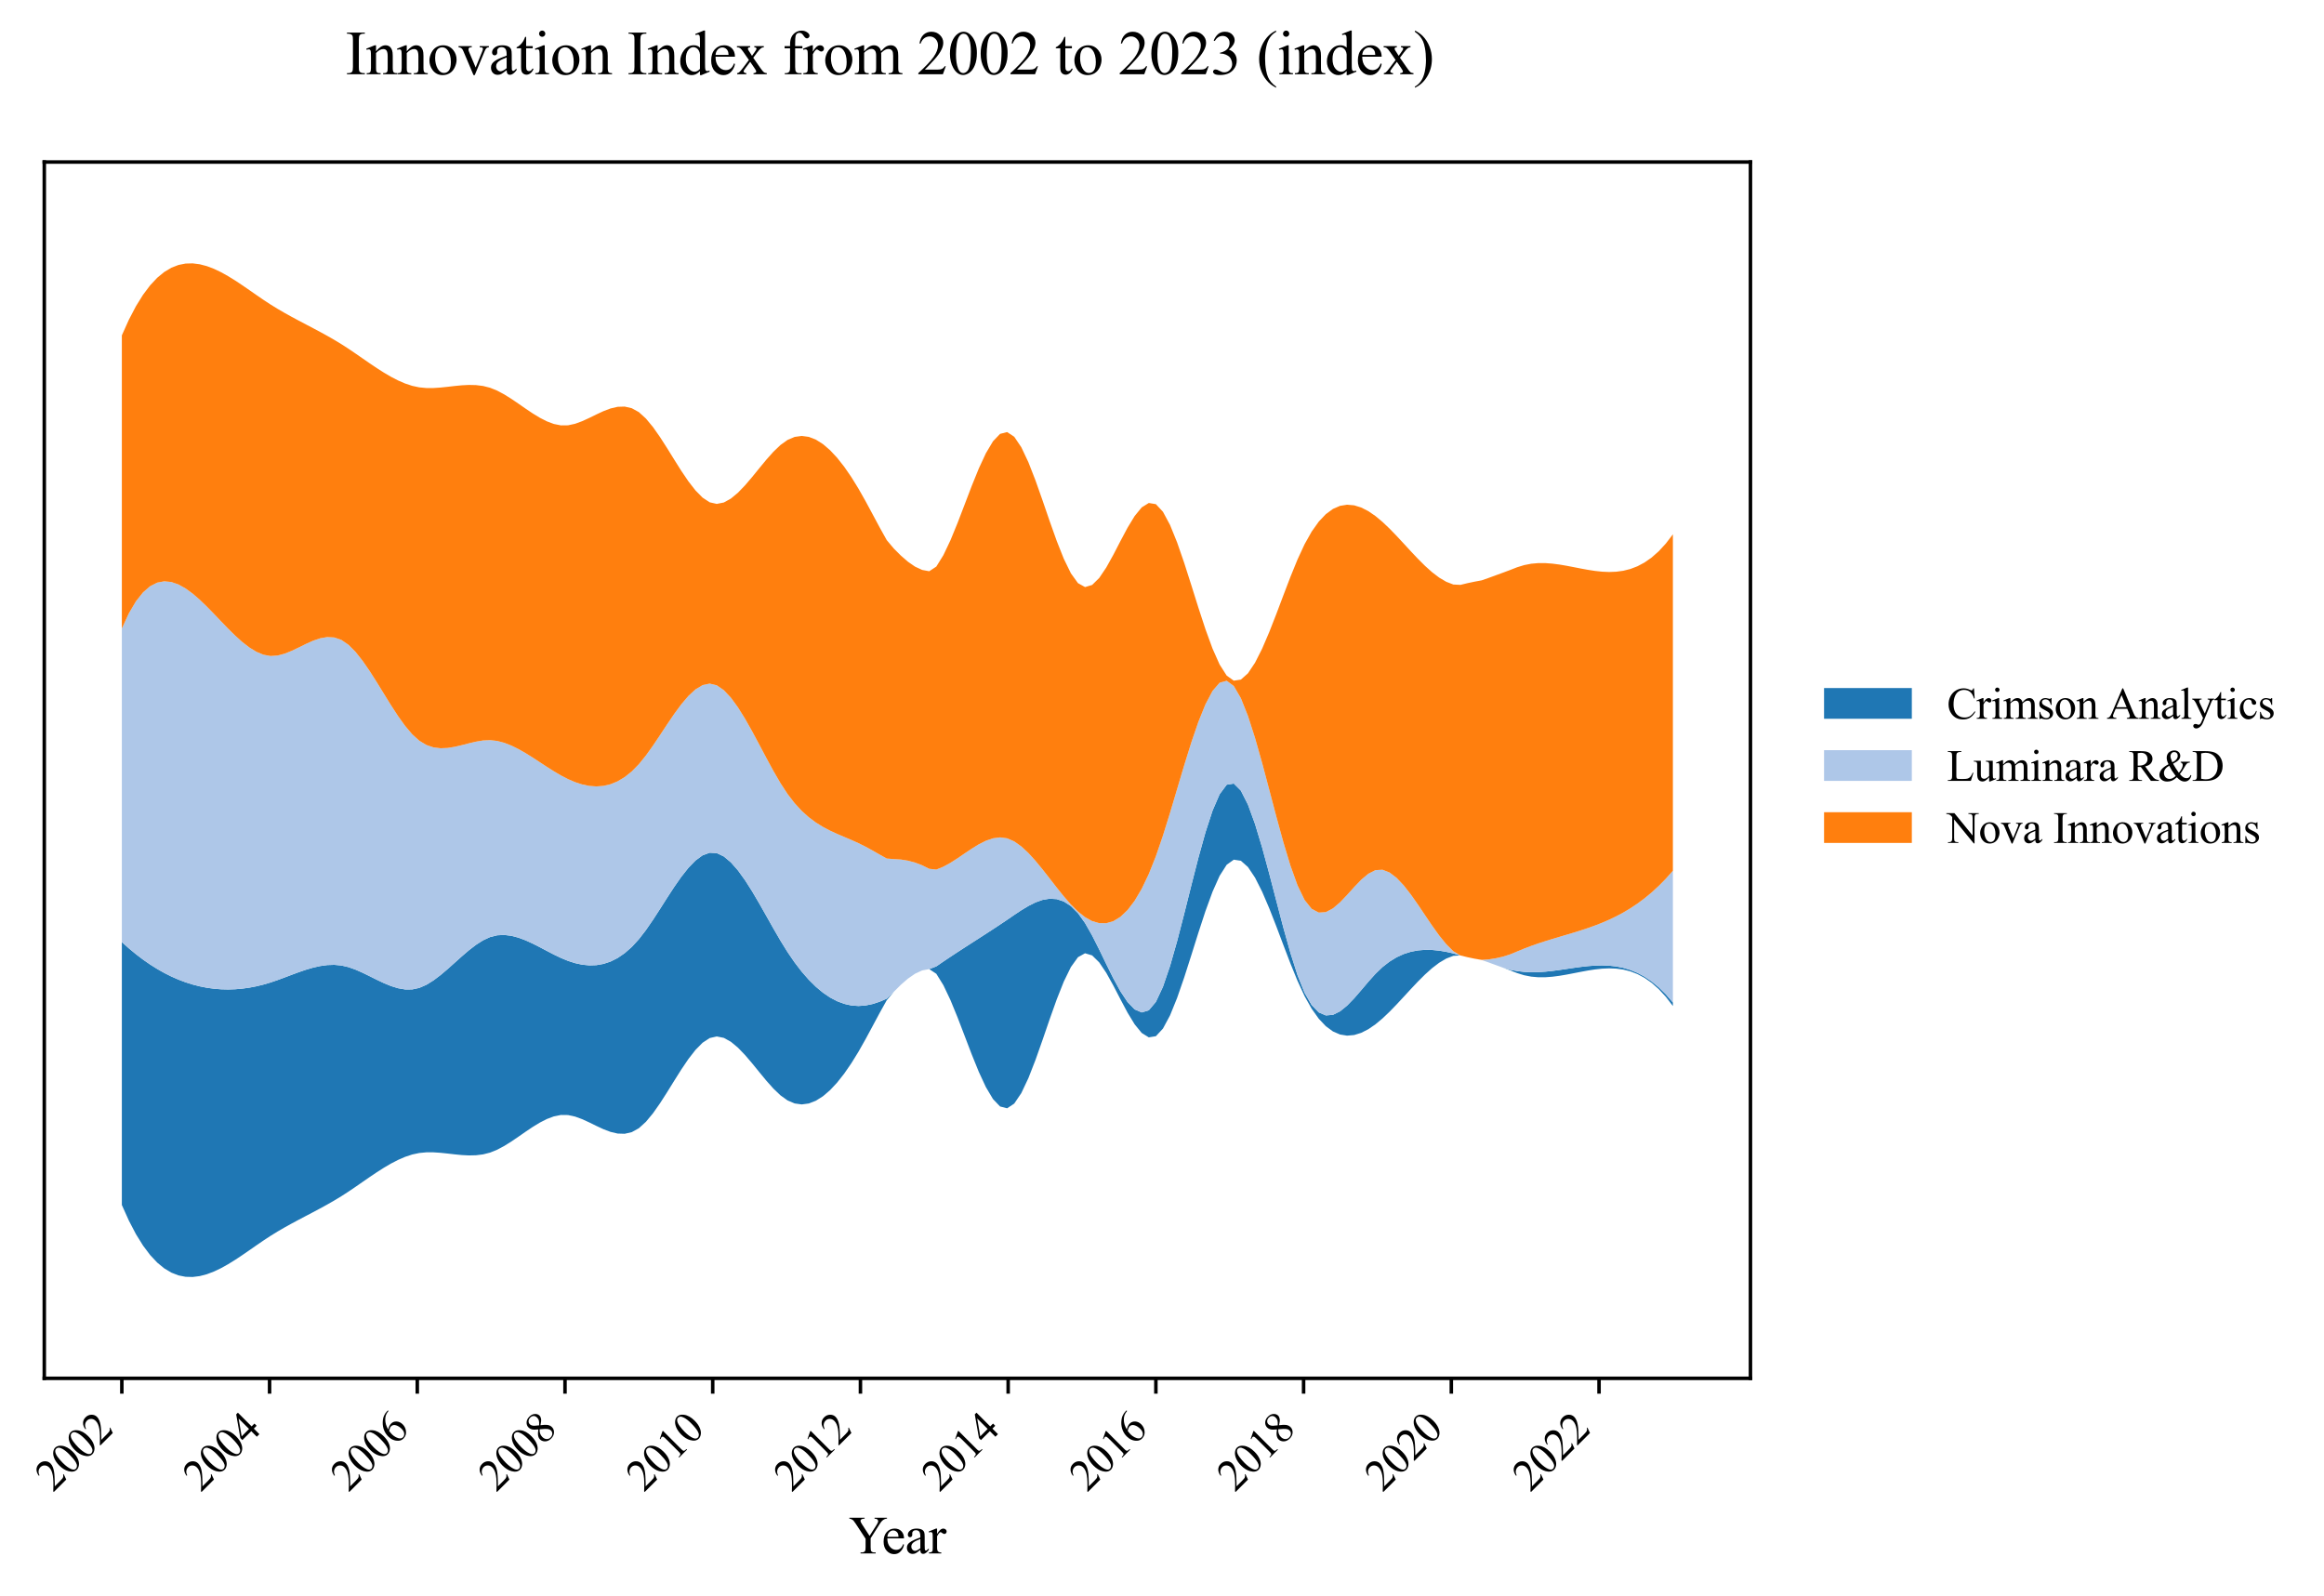 <?xml version="1.0" encoding="utf-8" standalone="no"?>
<!DOCTYPE svg PUBLIC "-//W3C//DTD SVG 1.1//EN"
  "http://www.w3.org/Graphics/SVG/1.1/DTD/svg11.dtd">
<svg xmlns:xlink="http://www.w3.org/1999/xlink" width="529.593pt" height="363.785pt" viewBox="0 0 529.593 363.785" xmlns="http://www.w3.org/2000/svg" version="1.1">
 <defs>
  <style type="text/css">*{stroke-linejoin: round; stroke-linecap: butt}</style>
 </defs>
 <g id="figure_1">
  <g id="patch_1">
   <path d="M 0 363.785 
L 529.593 363.785 
L 529.593 0 
L 0 0 
z
" style="fill: #ffffff"/>
  </g>
  <g id="axes_1">
   <g id="patch_2">
    <path d="M 10.092 314.121 
L 398.892 314.121 
L 398.892 36.921 
L 10.092 36.921 
z
" style="fill: #ffffff"/>
   </g>
   <g id="FillBetweenPolyCollection_1">
    <path d="M 27.765 214.692 
L 27.765 274.61 
L 29.379 278.203 
L 30.993 281.283 
L 32.606 283.881 
L 34.22 286.025 
L 35.834 287.746 
L 37.448 289.072 
L 39.062 290.033 
L 40.676 290.659 
L 42.29 290.978 
L 43.904 291.021 
L 45.518 290.817 
L 47.132 290.395 
L 48.746 289.784 
L 50.36 289.014 
L 51.974 288.115 
L 53.588 287.115 
L 55.202 286.045 
L 56.816 284.933 
L 58.43 283.81 
L 60.044 282.703 
L 61.658 281.644 
L 63.272 280.65 
L 64.885 279.713 
L 66.499 278.819 
L 68.113 277.954 
L 69.727 277.104 
L 71.341 276.256 
L 72.955 275.396 
L 74.569 274.51 
L 76.183 273.585 
L 77.797 272.607 
L 79.411 271.565 
L 81.025 270.471 
L 82.639 269.353 
L 84.253 268.238 
L 85.867 267.152 
L 87.481 266.123 
L 89.095 265.176 
L 90.709 264.34 
L 92.323 263.641 
L 93.937 263.107 
L 95.55 262.763 
L 97.164 262.612 
L 98.778 262.613 
L 100.392 262.721 
L 102.006 262.89 
L 103.62 263.076 
L 105.234 263.234 
L 106.848 263.317 
L 108.462 263.281 
L 110.076 263.08 
L 111.69 262.67 
L 113.304 262.016 
L 114.918 261.153 
L 116.532 260.143 
L 118.146 259.046 
L 119.76 257.925 
L 121.374 256.841 
L 122.988 255.854 
L 124.602 255.028 
L 126.215 254.421 
L 127.829 254.097 
L 129.443 254.115 
L 131.057 254.465 
L 132.671 255.058 
L 134.285 255.799 
L 135.899 256.592 
L 137.513 257.342 
L 139.127 257.954 
L 140.741 258.333 
L 142.355 258.383 
L 143.969 258.011 
L 145.583 257.119 
L 147.197 255.652 
L 148.811 253.703 
L 150.425 251.404 
L 152.039 248.886 
L 153.653 246.281 
L 155.267 243.722 
L 156.88 241.339 
L 158.494 239.265 
L 160.108 237.631 
L 161.722 236.57 
L 163.336 236.204 
L 164.95 236.528 
L 166.564 237.423 
L 168.178 238.77 
L 169.792 240.449 
L 171.406 242.341 
L 173.02 244.325 
L 174.634 246.282 
L 176.248 248.092 
L 177.862 249.634 
L 179.476 250.789 
L 181.09 251.473 
L 182.704 251.695 
L 184.318 251.478 
L 185.932 250.847 
L 187.545 249.826 
L 189.159 248.439 
L 190.773 246.709 
L 192.387 244.661 
L 194.001 242.319 
L 195.615 239.707 
L 197.229 236.855 
L 198.843 233.858 
L 200.457 230.846 
L 202.071 227.95 
L 203.685 226.03 
L 205.299 224.419 
L 206.913 223.018 
L 208.527 221.905 
L 210.141 221.158 
L 211.755 220.857 
L 213.369 221.922 
L 214.983 224.53 
L 216.597 227.931 
L 218.21 231.865 
L 219.824 236.074 
L 221.438 240.298 
L 223.052 244.277 
L 224.666 247.754 
L 226.28 250.469 
L 227.894 252.162 
L 229.508 252.575 
L 231.122 251.506 
L 232.736 249.117 
L 234.35 245.703 
L 235.964 241.564 
L 237.578 236.996 
L 239.192 232.297 
L 240.806 227.764 
L 242.42 223.696 
L 244.034 220.391 
L 245.648 218.145 
L 247.262 217.248 
L 248.875 217.734 
L 250.489 219.323 
L 252.103 221.718 
L 253.717 224.624 
L 255.331 227.742 
L 256.945 230.778 
L 258.559 233.432 
L 260.173 235.41 
L 261.787 236.413 
L 263.401 236.146 
L 265.015 234.41 
L 266.629 231.403 
L 268.243 227.42 
L 269.857 222.757 
L 271.471 217.71 
L 273.085 212.575 
L 274.699 207.648 
L 276.313 203.225 
L 277.927 199.601 
L 279.54 197.073 
L 281.154 195.921 
L 282.768 196.161 
L 284.382 197.594 
L 285.996 200.01 
L 287.61 203.203 
L 289.224 206.965 
L 290.838 211.087 
L 292.452 215.362 
L 294.066 219.582 
L 295.68 223.54 
L 297.294 227.028 
L 298.908 229.899 
L 300.522 232.168 
L 302.136 233.874 
L 303.75 235.058 
L 305.364 235.76 
L 306.978 236.021 
L 308.592 235.879 
L 310.206 235.375 
L 311.819 234.55 
L 313.433 233.444 
L 315.047 232.097 
L 316.661 230.561 
L 318.275 228.896 
L 319.889 227.157 
L 321.503 225.405 
L 323.117 223.696 
L 324.731 222.088 
L 326.345 220.64 
L 327.959 219.409 
L 329.573 218.454 
L 331.187 217.833 
L 332.801 217.75 
L 334.415 218.143 
L 336.029 218.482 
L 337.643 218.783 
L 339.257 219.347 
L 340.871 219.94 
L 342.484 220.526 
L 344.098 221.131 
L 345.712 221.761 
L 347.326 222.257 
L 348.94 222.573 
L 350.554 222.715 
L 352.168 222.711 
L 353.782 222.59 
L 355.396 222.378 
L 357.01 222.103 
L 358.624 221.794 
L 360.238 221.477 
L 361.852 221.18 
L 363.466 220.931 
L 365.08 220.758 
L 366.694 220.688 
L 368.308 220.749 
L 369.922 220.969 
L 371.536 221.375 
L 373.149 221.995 
L 374.763 222.856 
L 376.377 223.987 
L 377.991 225.414 
L 379.605 227.166 
L 381.219 229.27 
L 381.219 228.468 
L 381.219 228.468 
L 379.605 226.59 
L 377.991 224.996 
L 376.377 223.666 
L 374.763 222.578 
L 373.149 221.713 
L 371.536 221.05 
L 369.922 220.569 
L 368.308 220.249 
L 366.694 220.071 
L 365.08 220.012 
L 363.466 220.054 
L 361.852 220.176 
L 360.238 220.357 
L 358.624 220.577 
L 357.01 220.815 
L 355.396 221.052 
L 353.782 221.266 
L 352.168 221.438 
L 350.554 221.547 
L 348.94 221.572 
L 347.326 221.493 
L 345.712 221.3 
L 344.098 221.007 
L 342.484 220.526 
L 340.871 219.94 
L 339.257 219.347 
L 337.643 218.783 
L 336.029 218.482 
L 334.415 218.143 
L 332.801 217.75 
L 331.187 217.281 
L 329.573 216.922 
L 327.959 216.651 
L 326.345 216.491 
L 324.731 216.465 
L 323.117 216.595 
L 321.503 216.905 
L 319.889 217.416 
L 318.275 218.152 
L 316.661 219.136 
L 315.047 220.39 
L 313.433 221.936 
L 311.819 223.736 
L 310.206 225.645 
L 308.592 227.51 
L 306.978 229.174 
L 305.364 230.482 
L 303.75 231.28 
L 302.136 231.412 
L 300.522 230.724 
L 298.908 229.059 
L 297.294 226.265 
L 295.68 222.234 
L 294.066 217.174 
L 292.452 211.409 
L 290.838 205.263 
L 289.224 199.061 
L 287.61 193.127 
L 285.996 187.786 
L 284.382 183.363 
L 282.768 180.182 
L 281.154 178.568 
L 279.54 178.836 
L 277.927 181.007 
L 276.313 184.746 
L 274.699 189.696 
L 273.085 195.501 
L 271.471 201.805 
L 269.857 208.251 
L 268.243 214.483 
L 266.629 220.144 
L 265.015 224.879 
L 263.401 228.331 
L 261.787 230.241 
L 260.173 230.733 
L 258.559 230.031 
L 256.945 228.357 
L 255.331 225.933 
L 253.717 222.983 
L 252.103 219.729 
L 250.489 216.392 
L 248.875 213.196 
L 247.262 210.364 
L 245.648 208.107 
L 244.034 206.49 
L 242.42 205.446 
L 240.806 204.909 
L 239.192 204.81 
L 237.578 205.081 
L 235.964 205.655 
L 234.35 206.464 
L 232.736 207.439 
L 231.122 208.513 
L 229.508 209.617 
L 227.894 210.703 
L 226.28 211.768 
L 224.666 212.818 
L 223.052 213.858 
L 221.438 214.896 
L 219.824 215.935 
L 218.21 216.983 
L 216.597 218.045 
L 214.983 219.127 
L 213.369 220.235 
L 211.755 220.857 
L 210.141 221.158 
L 208.527 221.905 
L 206.913 223.018 
L 205.299 224.419 
L 203.685 226.03 
L 202.071 227.593 
L 200.457 228.287 
L 198.843 228.814 
L 197.229 229.148 
L 195.615 229.263 
L 194.001 229.141 
L 192.387 228.779 
L 190.773 228.174 
L 189.159 227.325 
L 187.545 226.23 
L 185.932 224.887 
L 184.318 223.293 
L 182.704 221.447 
L 181.09 219.347 
L 179.476 216.991 
L 177.862 214.386 
L 176.248 211.605 
L 174.634 208.742 
L 173.02 205.893 
L 171.406 203.152 
L 169.792 200.616 
L 168.178 198.38 
L 166.564 196.537 
L 164.95 195.185 
L 163.336 194.419 
L 161.722 194.33 
L 160.108 194.925 
L 158.494 196.105 
L 156.88 197.766 
L 155.267 199.803 
L 153.653 202.111 
L 152.039 204.585 
L 150.425 207.121 
L 148.811 209.613 
L 147.197 211.958 
L 145.583 214.05 
L 143.969 215.805 
L 142.355 217.224 
L 140.741 218.328 
L 139.127 219.137 
L 137.513 219.672 
L 135.899 219.955 
L 134.285 220.006 
L 132.671 219.847 
L 131.057 219.497 
L 129.443 218.98 
L 127.829 218.315 
L 126.215 217.54 
L 124.602 216.702 
L 122.988 215.849 
L 121.374 215.031 
L 119.76 214.296 
L 118.146 213.691 
L 116.532 213.266 
L 114.918 213.069 
L 113.304 213.148 
L 111.69 213.551 
L 110.076 214.298 
L 108.462 215.329 
L 106.848 216.571 
L 105.234 217.953 
L 103.62 219.402 
L 102.006 220.847 
L 100.392 222.215 
L 98.778 223.434 
L 97.164 224.432 
L 95.55 225.137 
L 93.937 225.485 
L 92.323 225.49 
L 90.709 225.213 
L 89.095 224.713 
L 87.481 224.051 
L 85.867 223.286 
L 84.253 222.48 
L 82.639 221.691 
L 81.025 220.98 
L 79.411 220.407 
L 77.797 220.032 
L 76.183 219.884 
L 74.569 219.937 
L 72.955 220.161 
L 71.341 220.524 
L 69.727 220.996 
L 68.113 221.545 
L 66.499 222.142 
L 64.885 222.754 
L 63.272 223.351 
L 61.658 223.902 
L 60.044 224.379 
L 58.43 224.773 
L 56.816 225.083 
L 55.202 225.308 
L 53.588 225.446 
L 51.974 225.496 
L 50.36 225.456 
L 48.746 225.325 
L 47.132 225.102 
L 45.518 224.784 
L 43.904 224.372 
L 42.29 223.862 
L 40.676 223.255 
L 39.062 222.548 
L 37.448 221.74 
L 35.834 220.829 
L 34.22 219.815 
L 32.606 218.695 
L 30.993 217.469 
L 29.379 216.135 
L 27.765 214.692 
z
" clip-path="url(#p4eccd6fabd)" style="fill: #1f77b4"/>
   </g>
   <g id="FillBetweenPolyCollection_2">
    <path d="M 27.765 143.235 
L 27.765 214.692 
L 29.379 216.135 
L 30.993 217.469 
L 32.606 218.695 
L 34.22 219.815 
L 35.834 220.829 
L 37.448 221.74 
L 39.062 222.548 
L 40.676 223.255 
L 42.29 223.862 
L 43.904 224.372 
L 45.518 224.784 
L 47.132 225.102 
L 48.746 225.325 
L 50.36 225.456 
L 51.974 225.496 
L 53.588 225.446 
L 55.202 225.308 
L 56.816 225.083 
L 58.43 224.773 
L 60.044 224.379 
L 61.658 223.902 
L 63.272 223.351 
L 64.885 222.754 
L 66.499 222.142 
L 68.113 221.545 
L 69.727 220.996 
L 71.341 220.524 
L 72.955 220.161 
L 74.569 219.937 
L 76.183 219.884 
L 77.797 220.032 
L 79.411 220.407 
L 81.025 220.98 
L 82.639 221.691 
L 84.253 222.48 
L 85.867 223.286 
L 87.481 224.051 
L 89.095 224.713 
L 90.709 225.213 
L 92.323 225.49 
L 93.937 225.485 
L 95.55 225.137 
L 97.164 224.432 
L 98.778 223.434 
L 100.392 222.215 
L 102.006 220.847 
L 103.62 219.402 
L 105.234 217.953 
L 106.848 216.571 
L 108.462 215.329 
L 110.076 214.298 
L 111.69 213.551 
L 113.304 213.148 
L 114.918 213.069 
L 116.532 213.266 
L 118.146 213.691 
L 119.76 214.296 
L 121.374 215.031 
L 122.988 215.849 
L 124.602 216.702 
L 126.215 217.54 
L 127.829 218.315 
L 129.443 218.98 
L 131.057 219.497 
L 132.671 219.847 
L 134.285 220.006 
L 135.899 219.955 
L 137.513 219.672 
L 139.127 219.137 
L 140.741 218.328 
L 142.355 217.224 
L 143.969 215.805 
L 145.583 214.05 
L 147.197 211.958 
L 148.811 209.613 
L 150.425 207.121 
L 152.039 204.585 
L 153.653 202.111 
L 155.267 199.803 
L 156.88 197.766 
L 158.494 196.105 
L 160.108 194.925 
L 161.722 194.33 
L 163.336 194.419 
L 164.95 195.185 
L 166.564 196.537 
L 168.178 198.38 
L 169.792 200.616 
L 171.406 203.152 
L 173.02 205.893 
L 174.634 208.742 
L 176.248 211.605 
L 177.862 214.386 
L 179.476 216.991 
L 181.09 219.347 
L 182.704 221.447 
L 184.318 223.293 
L 185.932 224.887 
L 187.545 226.23 
L 189.159 227.325 
L 190.773 228.174 
L 192.387 228.779 
L 194.001 229.141 
L 195.615 229.263 
L 197.229 229.148 
L 198.843 228.814 
L 200.457 228.287 
L 202.071 227.593 
L 203.685 226.03 
L 205.299 224.419 
L 206.913 223.018 
L 208.527 221.905 
L 210.141 221.158 
L 211.755 220.857 
L 213.369 220.235 
L 214.983 219.127 
L 216.597 218.045 
L 218.21 216.983 
L 219.824 215.935 
L 221.438 214.896 
L 223.052 213.858 
L 224.666 212.818 
L 226.28 211.768 
L 227.894 210.703 
L 229.508 209.617 
L 231.122 208.513 
L 232.736 207.439 
L 234.35 206.464 
L 235.964 205.655 
L 237.578 205.081 
L 239.192 204.81 
L 240.806 204.909 
L 242.42 205.446 
L 244.034 206.49 
L 245.648 208.107 
L 247.262 210.364 
L 248.875 213.196 
L 250.489 216.392 
L 252.103 219.729 
L 253.717 222.983 
L 255.331 225.933 
L 256.945 228.357 
L 258.559 230.031 
L 260.173 230.733 
L 261.787 230.241 
L 263.401 228.331 
L 265.015 224.879 
L 266.629 220.144 
L 268.243 214.483 
L 269.857 208.251 
L 271.471 201.805 
L 273.085 195.501 
L 274.699 189.696 
L 276.313 184.746 
L 277.927 181.007 
L 279.54 178.836 
L 281.154 178.568 
L 282.768 180.182 
L 284.382 183.363 
L 285.996 187.786 
L 287.61 193.127 
L 289.224 199.061 
L 290.838 205.263 
L 292.452 211.409 
L 294.066 217.174 
L 295.68 222.234 
L 297.294 226.265 
L 298.908 229.059 
L 300.522 230.724 
L 302.136 231.412 
L 303.75 231.28 
L 305.364 230.482 
L 306.978 229.174 
L 308.592 227.51 
L 310.206 225.645 
L 311.819 223.736 
L 313.433 221.936 
L 315.047 220.39 
L 316.661 219.136 
L 318.275 218.152 
L 319.889 217.416 
L 321.503 216.905 
L 323.117 216.595 
L 324.731 216.465 
L 326.345 216.491 
L 327.959 216.651 
L 329.573 216.922 
L 331.187 217.281 
L 332.801 217.75 
L 334.415 218.143 
L 336.029 218.482 
L 337.643 218.783 
L 339.257 219.347 
L 340.871 219.94 
L 342.484 220.526 
L 344.098 221.007 
L 345.712 221.3 
L 347.326 221.493 
L 348.94 221.572 
L 350.554 221.547 
L 352.168 221.438 
L 353.782 221.266 
L 355.396 221.052 
L 357.01 220.815 
L 358.624 220.577 
L 360.238 220.357 
L 361.852 220.176 
L 363.466 220.054 
L 365.08 220.012 
L 366.694 220.071 
L 368.308 220.249 
L 369.922 220.569 
L 371.536 221.05 
L 373.149 221.713 
L 374.763 222.578 
L 376.377 223.666 
L 377.991 224.996 
L 379.605 226.59 
L 381.219 228.468 
L 381.219 198.444 
L 381.219 198.444 
L 379.605 200.257 
L 377.991 201.9 
L 376.377 203.383 
L 374.763 204.719 
L 373.149 205.919 
L 371.536 206.994 
L 369.922 207.958 
L 368.308 208.82 
L 366.694 209.594 
L 365.08 210.29 
L 363.466 210.92 
L 361.852 211.497 
L 360.238 212.031 
L 358.624 212.534 
L 357.01 213.018 
L 355.396 213.495 
L 353.782 213.977 
L 352.168 214.474 
L 350.554 214.999 
L 348.94 215.564 
L 347.326 216.179 
L 345.712 216.842 
L 344.098 217.507 
L 342.484 218.018 
L 340.871 218.387 
L 339.257 218.642 
L 337.643 218.75 
L 336.029 218.482 
L 334.415 218.143 
L 332.801 217.75 
L 331.187 216.781 
L 329.573 215.177 
L 327.959 213.189 
L 326.345 210.939 
L 324.731 208.551 
L 323.117 206.148 
L 321.503 203.852 
L 319.889 201.788 
L 318.275 200.077 
L 316.661 198.844 
L 315.047 198.212 
L 313.433 198.301 
L 311.819 199.121 
L 310.206 200.478 
L 308.592 202.16 
L 306.978 203.952 
L 305.364 205.643 
L 303.75 207.018 
L 302.136 207.866 
L 300.522 207.972 
L 298.908 207.123 
L 297.294 205.106 
L 295.68 201.763 
L 294.066 197.269 
L 292.452 191.928 
L 290.838 186.044 
L 289.224 179.92 
L 287.61 173.859 
L 285.996 168.167 
L 284.382 163.147 
L 282.768 159.102 
L 281.154 156.336 
L 279.54 155.146 
L 277.927 155.594 
L 276.313 157.462 
L 274.699 160.512 
L 273.085 164.509 
L 271.471 169.216 
L 269.857 174.396 
L 268.243 179.814 
L 266.629 185.233 
L 265.015 190.418 
L 263.401 195.13 
L 261.787 199.18 
L 260.173 202.554 
L 258.559 205.284 
L 256.945 207.401 
L 255.331 208.937 
L 253.717 209.925 
L 252.103 210.395 
L 250.489 210.379 
L 248.875 209.909 
L 247.262 209.017 
L 245.648 207.736 
L 244.034 206.129 
L 242.42 204.278 
L 240.806 202.272 
L 239.192 200.195 
L 237.578 198.133 
L 235.964 196.171 
L 234.35 194.396 
L 232.736 192.894 
L 231.122 191.75 
L 229.508 191.049 
L 227.894 190.836 
L 226.28 191.048 
L 224.666 191.6 
L 223.052 192.413 
L 221.438 193.405 
L 219.824 194.492 
L 218.21 195.594 
L 216.597 196.628 
L 214.983 197.513 
L 213.369 198.167 
L 211.755 198 
L 210.141 197.192 
L 208.527 196.577 
L 206.913 196.144 
L 205.299 195.882 
L 203.685 195.783 
L 202.071 195.658 
L 200.457 194.751 
L 198.843 193.835 
L 197.229 192.951 
L 195.615 192.141 
L 194.001 191.416 
L 192.387 190.734 
L 190.773 190.045 
L 189.159 189.301 
L 187.545 188.453 
L 185.932 187.453 
L 184.318 186.252 
L 182.704 184.801 
L 181.09 183.051 
L 179.476 180.955 
L 177.862 178.48 
L 176.248 175.699 
L 174.634 172.728 
L 173.02 169.681 
L 171.406 166.671 
L 169.792 163.813 
L 168.178 161.221 
L 166.564 159.009 
L 164.95 157.291 
L 163.336 156.181 
L 161.722 155.791 
L 160.108 156.134 
L 158.494 157.105 
L 156.88 158.595 
L 155.267 160.49 
L 153.653 162.68 
L 152.039 165.054 
L 150.425 167.5 
L 148.811 169.906 
L 147.197 172.163 
L 145.583 174.157 
L 143.969 175.801 
L 142.355 177.095 
L 140.741 178.061 
L 139.127 178.722 
L 137.513 179.101 
L 135.899 179.22 
L 134.285 179.103 
L 132.671 178.771 
L 131.057 178.248 
L 129.443 177.557 
L 127.829 176.719 
L 126.215 175.769 
L 124.602 174.745 
L 122.988 173.687 
L 121.374 172.634 
L 119.76 171.628 
L 118.146 170.707 
L 116.532 169.912 
L 114.918 169.282 
L 113.304 168.856 
L 111.69 168.676 
L 110.076 168.751 
L 108.462 169.018 
L 106.848 169.399 
L 105.234 169.817 
L 103.62 170.195 
L 102.006 170.457 
L 100.392 170.526 
L 98.778 170.325 
L 97.164 169.776 
L 95.55 168.803 
L 93.937 167.341 
L 92.323 165.432 
L 90.709 163.185 
L 89.095 160.705 
L 87.481 158.1 
L 85.867 155.476 
L 84.253 152.942 
L 82.639 150.603 
L 81.025 148.567 
L 79.411 146.942 
L 77.797 145.833 
L 76.183 145.277 
L 74.569 145.188 
L 72.955 145.468 
L 71.341 146.019 
L 69.727 146.742 
L 68.113 147.539 
L 66.499 148.312 
L 64.885 148.962 
L 63.272 149.391 
L 61.658 149.501 
L 60.044 149.211 
L 58.43 148.54 
L 56.816 147.549 
L 55.202 146.297 
L 53.588 144.845 
L 51.974 143.252 
L 50.36 141.579 
L 48.746 139.885 
L 47.132 138.231 
L 45.518 136.675 
L 43.904 135.278 
L 42.29 134.1 
L 40.676 133.201 
L 39.062 132.641 
L 37.448 132.479 
L 35.834 132.776 
L 34.22 133.591 
L 32.606 134.985 
L 30.993 137.017 
L 29.379 139.747 
L 27.765 143.235 
z
" clip-path="url(#p4eccd6fabd)" style="fill: #aec7e8"/>
   </g>
   <g id="FillBetweenPolyCollection_3">
    <path d="M 27.765 76.432 
L 27.765 143.235 
L 29.379 139.747 
L 30.993 137.017 
L 32.606 134.985 
L 34.22 133.591 
L 35.834 132.776 
L 37.448 132.479 
L 39.062 132.641 
L 40.676 133.201 
L 42.29 134.1 
L 43.904 135.278 
L 45.518 136.675 
L 47.132 138.231 
L 48.746 139.885 
L 50.36 141.579 
L 51.974 143.252 
L 53.588 144.845 
L 55.202 146.297 
L 56.816 147.549 
L 58.43 148.54 
L 60.044 149.211 
L 61.658 149.501 
L 63.272 149.391 
L 64.885 148.962 
L 66.499 148.312 
L 68.113 147.539 
L 69.727 146.742 
L 71.341 146.019 
L 72.955 145.468 
L 74.569 145.188 
L 76.183 145.277 
L 77.797 145.833 
L 79.411 146.942 
L 81.025 148.567 
L 82.639 150.603 
L 84.253 152.942 
L 85.867 155.476 
L 87.481 158.1 
L 89.095 160.705 
L 90.709 163.185 
L 92.323 165.432 
L 93.937 167.341 
L 95.55 168.803 
L 97.164 169.776 
L 98.778 170.325 
L 100.392 170.526 
L 102.006 170.457 
L 103.62 170.195 
L 105.234 169.817 
L 106.848 169.399 
L 108.462 169.018 
L 110.076 168.751 
L 111.69 168.676 
L 113.304 168.856 
L 114.918 169.282 
L 116.532 169.912 
L 118.146 170.707 
L 119.76 171.628 
L 121.374 172.634 
L 122.988 173.687 
L 124.602 174.745 
L 126.215 175.769 
L 127.829 176.719 
L 129.443 177.557 
L 131.057 178.248 
L 132.671 178.771 
L 134.285 179.103 
L 135.899 179.22 
L 137.513 179.101 
L 139.127 178.722 
L 140.741 178.061 
L 142.355 177.095 
L 143.969 175.801 
L 145.583 174.157 
L 147.197 172.163 
L 148.811 169.906 
L 150.425 167.5 
L 152.039 165.054 
L 153.653 162.68 
L 155.267 160.49 
L 156.88 158.595 
L 158.494 157.105 
L 160.108 156.134 
L 161.722 155.791 
L 163.336 156.181 
L 164.95 157.291 
L 166.564 159.009 
L 168.178 161.221 
L 169.792 163.813 
L 171.406 166.671 
L 173.02 169.681 
L 174.634 172.728 
L 176.248 175.699 
L 177.862 178.48 
L 179.476 180.955 
L 181.09 183.051 
L 182.704 184.801 
L 184.318 186.252 
L 185.932 187.453 
L 187.545 188.453 
L 189.159 189.301 
L 190.773 190.045 
L 192.387 190.734 
L 194.001 191.416 
L 195.615 192.141 
L 197.229 192.951 
L 198.843 193.835 
L 200.457 194.751 
L 202.071 195.658 
L 203.685 195.783 
L 205.299 195.882 
L 206.913 196.144 
L 208.527 196.577 
L 210.141 197.192 
L 211.755 198 
L 213.369 198.167 
L 214.983 197.513 
L 216.597 196.628 
L 218.21 195.594 
L 219.824 194.492 
L 221.438 193.405 
L 223.052 192.413 
L 224.666 191.6 
L 226.28 191.048 
L 227.894 190.836 
L 229.508 191.049 
L 231.122 191.75 
L 232.736 192.894 
L 234.35 194.396 
L 235.964 196.171 
L 237.578 198.133 
L 239.192 200.195 
L 240.806 202.272 
L 242.42 204.278 
L 244.034 206.129 
L 245.648 207.736 
L 247.262 209.017 
L 248.875 209.909 
L 250.489 210.379 
L 252.103 210.395 
L 253.717 209.925 
L 255.331 208.937 
L 256.945 207.401 
L 258.559 205.284 
L 260.173 202.554 
L 261.787 199.18 
L 263.401 195.13 
L 265.015 190.418 
L 266.629 185.233 
L 268.243 179.814 
L 269.857 174.396 
L 271.471 169.216 
L 273.085 164.509 
L 274.699 160.512 
L 276.313 157.462 
L 277.927 155.594 
L 279.54 155.146 
L 281.154 156.336 
L 282.768 159.102 
L 284.382 163.147 
L 285.996 168.167 
L 287.61 173.859 
L 289.224 179.92 
L 290.838 186.044 
L 292.452 191.928 
L 294.066 197.269 
L 295.68 201.763 
L 297.294 205.106 
L 298.908 207.123 
L 300.522 207.972 
L 302.136 207.866 
L 303.75 207.018 
L 305.364 205.643 
L 306.978 203.952 
L 308.592 202.16 
L 310.206 200.478 
L 311.819 199.121 
L 313.433 198.301 
L 315.047 198.212 
L 316.661 198.844 
L 318.275 200.077 
L 319.889 201.788 
L 321.503 203.852 
L 323.117 206.148 
L 324.731 208.551 
L 326.345 210.939 
L 327.959 213.189 
L 329.573 215.177 
L 331.187 216.781 
L 332.801 217.75 
L 334.415 218.143 
L 336.029 218.482 
L 337.643 218.75 
L 339.257 218.642 
L 340.871 218.387 
L 342.484 218.018 
L 344.098 217.507 
L 345.712 216.842 
L 347.326 216.179 
L 348.94 215.564 
L 350.554 214.999 
L 352.168 214.474 
L 353.782 213.977 
L 355.396 213.495 
L 357.01 213.018 
L 358.624 212.534 
L 360.238 212.031 
L 361.852 211.497 
L 363.466 210.92 
L 365.08 210.29 
L 366.694 209.594 
L 368.308 208.82 
L 369.922 207.958 
L 371.536 206.994 
L 373.149 205.919 
L 374.763 204.719 
L 376.377 203.383 
L 377.991 201.9 
L 379.605 200.257 
L 381.219 198.444 
L 381.219 121.772 
L 381.219 121.772 
L 379.605 123.877 
L 377.991 125.629 
L 376.377 127.056 
L 374.763 128.186 
L 373.149 129.048 
L 371.536 129.668 
L 369.922 130.073 
L 368.308 130.293 
L 366.694 130.354 
L 365.08 130.284 
L 363.466 130.111 
L 361.852 129.862 
L 360.238 129.566 
L 358.624 129.249 
L 357.01 128.939 
L 355.396 128.664 
L 353.782 128.453 
L 352.168 128.331 
L 350.554 128.328 
L 348.94 128.47 
L 347.326 128.785 
L 345.712 129.281 
L 344.098 129.912 
L 342.484 130.516 
L 340.871 131.103 
L 339.257 131.696 
L 337.643 132.26 
L 336.029 132.56 
L 334.415 132.9 
L 332.801 133.292 
L 331.187 133.21 
L 329.573 132.588 
L 327.959 131.633 
L 326.345 130.403 
L 324.731 128.955 
L 323.117 127.347 
L 321.503 125.638 
L 319.889 123.885 
L 318.275 122.147 
L 316.661 120.481 
L 315.047 118.946 
L 313.433 117.599 
L 311.819 116.492 
L 310.206 115.667 
L 308.592 115.164 
L 306.978 115.022 
L 305.364 115.282 
L 303.75 115.984 
L 302.136 117.168 
L 300.522 118.875 
L 298.908 121.143 
L 297.294 124.015 
L 295.68 127.502 
L 294.066 131.46 
L 292.452 135.681 
L 290.838 139.956 
L 289.224 144.078 
L 287.61 147.839 
L 285.996 151.032 
L 284.382 153.449 
L 282.768 154.881 
L 281.154 155.122 
L 279.54 153.97 
L 277.927 151.442 
L 276.313 147.818 
L 274.699 143.395 
L 273.085 138.468 
L 271.471 133.333 
L 269.857 128.286 
L 268.243 123.623 
L 266.629 119.64 
L 265.015 116.632 
L 263.401 114.896 
L 261.787 114.629 
L 260.173 115.633 
L 258.559 117.61 
L 256.945 120.265 
L 255.331 123.3 
L 253.717 126.419 
L 252.103 129.324 
L 250.489 131.72 
L 248.875 133.309 
L 247.262 133.794 
L 245.648 132.898 
L 244.034 130.652 
L 242.42 127.346 
L 240.806 123.278 
L 239.192 118.746 
L 237.578 114.047 
L 235.964 109.479 
L 234.35 105.339 
L 232.736 101.926 
L 231.122 99.536 
L 229.508 98.468 
L 227.894 98.881 
L 226.28 100.574 
L 224.666 103.288 
L 223.052 106.765 
L 221.438 110.745 
L 219.824 114.969 
L 218.21 119.177 
L 216.597 123.111 
L 214.983 126.512 
L 213.369 129.12 
L 211.755 130.185 
L 210.141 129.884 
L 208.527 129.138 
L 206.913 128.025 
L 205.299 126.624 
L 203.685 125.013 
L 202.071 123.092 
L 200.457 120.196 
L 198.843 117.184 
L 197.229 114.187 
L 195.615 111.336 
L 194.001 108.723 
L 192.387 106.381 
L 190.773 104.334 
L 189.159 102.604 
L 187.545 101.216 
L 185.932 100.195 
L 184.318 99.564 
L 182.704 99.347 
L 181.09 99.569 
L 179.476 100.253 
L 177.862 101.408 
L 176.248 102.951 
L 174.634 104.76 
L 173.02 106.717 
L 171.406 108.701 
L 169.792 110.593 
L 168.178 112.273 
L 166.564 113.62 
L 164.95 114.515 
L 163.336 114.838 
L 161.722 114.473 
L 160.108 113.411 
L 158.494 111.777 
L 156.88 109.703 
L 155.267 107.321 
L 153.653 104.761 
L 152.039 102.157 
L 150.425 99.639 
L 148.811 97.34 
L 147.197 95.39 
L 145.583 93.923 
L 143.969 93.032 
L 142.355 92.659 
L 140.741 92.71 
L 139.127 93.089 
L 137.513 93.701 
L 135.899 94.451 
L 134.285 95.244 
L 132.671 95.984 
L 131.057 96.577 
L 129.443 96.928 
L 127.829 96.945 
L 126.215 96.621 
L 124.602 96.015 
L 122.988 95.188 
L 121.374 94.202 
L 119.76 93.117 
L 118.146 91.996 
L 116.532 90.9 
L 114.918 89.89 
L 113.304 89.027 
L 111.69 88.373 
L 110.076 87.962 
L 108.462 87.762 
L 106.848 87.726 
L 105.234 87.809 
L 103.62 87.966 
L 102.006 88.152 
L 100.392 88.322 
L 98.778 88.43 
L 97.164 88.431 
L 95.55 88.28 
L 93.937 87.936 
L 92.323 87.401 
L 90.709 86.702 
L 89.095 85.866 
L 87.481 84.92 
L 85.867 83.89 
L 84.253 82.804 
L 82.639 81.689 
L 81.025 80.571 
L 79.411 79.478 
L 77.797 78.436 
L 76.183 77.458 
L 74.569 76.533 
L 72.955 75.647 
L 71.341 74.787 
L 69.727 73.939 
L 68.113 73.089 
L 66.499 72.224 
L 64.885 71.329 
L 63.272 70.392 
L 61.658 69.398 
L 60.044 68.339 
L 58.43 67.233 
L 56.816 66.109 
L 55.202 64.998 
L 53.588 63.927 
L 51.974 62.928 
L 50.36 62.028 
L 48.746 61.259 
L 47.132 60.648 
L 45.518 60.226 
L 43.904 60.021 
L 42.29 60.064 
L 40.676 60.384 
L 39.062 61.009 
L 37.448 61.971 
L 35.834 63.297 
L 34.22 65.017 
L 32.606 67.162 
L 30.993 69.759 
L 29.379 72.84 
L 27.765 76.432 
z
" clip-path="url(#p4eccd6fabd)" style="fill: #ff7f0e"/>
   </g>
   <g id="matplotlib.axis_1">
    <g id="xtick_1">
     <g id="line2d_1">
      <defs>
       <path id="m9f4a7e019b" d="M 0 0 
L 0 3.5 
" style="stroke: #000000; stroke-width: 0.8"/>
      </defs>
      <g>
       <use xlink:href="#m9f4a7e019b" x="27.765" y="314.121" style="stroke: #000000; stroke-width: 0.8"/>
      </g>
     </g>
     <g id="text_1">
      <!-- 2002 -->
      <g transform="translate(12.11 340.173) rotate(-45) scale(0.1 -0.1)">
       <defs>
        <path id="TimesNewRomanPSMT-32" d="M 2934 816 
L 2638 0 
L 138 0 
L 138 116 
Q 1241 1122 1691 1759 
Q 2141 2397 2141 2925 
Q 2141 3328 1894 3587 
Q 1647 3847 1303 3847 
Q 991 3847 742 3664 
Q 494 3481 375 3128 
L 259 3128 
Q 338 3706 661 4015 
Q 984 4325 1469 4325 
Q 1984 4325 2329 3994 
Q 2675 3663 2675 3213 
Q 2675 2891 2525 2569 
Q 2294 2063 1775 1497 
Q 997 647 803 472 
L 1909 472 
Q 2247 472 2383 497 
Q 2519 522 2628 598 
Q 2738 675 2819 816 
L 2934 816 
z
" transform="scale(0.016)"/>
        <path id="TimesNewRomanPSMT-30" d="M 231 2094 
Q 231 2819 450 3342 
Q 669 3866 1031 4122 
Q 1313 4325 1613 4325 
Q 2100 4325 2488 3828 
Q 2972 3213 2972 2159 
Q 2972 1422 2759 906 
Q 2547 391 2217 158 
Q 1888 -75 1581 -75 
Q 975 -75 572 641 
Q 231 1244 231 2094 
z
M 844 2016 
Q 844 1141 1059 588 
Q 1238 122 1591 122 
Q 1759 122 1940 273 
Q 2122 425 2216 781 
Q 2359 1319 2359 2297 
Q 2359 3022 2209 3506 
Q 2097 3866 1919 4016 
Q 1791 4119 1609 4119 
Q 1397 4119 1231 3928 
Q 1006 3669 925 3112 
Q 844 2556 844 2016 
z
" transform="scale(0.016)"/>
       </defs>
       <use xlink:href="#TimesNewRomanPSMT-32"/>
       <use xlink:href="#TimesNewRomanPSMT-30" transform="translate(50 0)"/>
       <use xlink:href="#TimesNewRomanPSMT-30" transform="translate(100 0)"/>
       <use xlink:href="#TimesNewRomanPSMT-32" transform="translate(150 0)"/>
      </g>
     </g>
    </g>
    <g id="xtick_2">
     <g id="line2d_2">
      <g>
       <use xlink:href="#m9f4a7e019b" x="61.427" y="314.121" style="stroke: #000000; stroke-width: 0.8"/>
      </g>
     </g>
     <g id="text_2">
      <!-- 2004 -->
      <g transform="translate(45.772 340.173) rotate(-45) scale(0.1 -0.1)">
       <defs>
        <path id="TimesNewRomanPSMT-34" d="M 2978 1563 
L 2978 1119 
L 2409 1119 
L 2409 0 
L 1894 0 
L 1894 1119 
L 100 1119 
L 100 1519 
L 2066 4325 
L 2409 4325 
L 2409 1563 
L 2978 1563 
z
M 1894 1563 
L 1894 3666 
L 406 1563 
L 1894 1563 
z
" transform="scale(0.016)"/>
       </defs>
       <use xlink:href="#TimesNewRomanPSMT-32"/>
       <use xlink:href="#TimesNewRomanPSMT-30" transform="translate(50 0)"/>
       <use xlink:href="#TimesNewRomanPSMT-30" transform="translate(100 0)"/>
       <use xlink:href="#TimesNewRomanPSMT-34" transform="translate(150 0)"/>
      </g>
     </g>
    </g>
    <g id="xtick_3">
     <g id="line2d_3">
      <g>
       <use xlink:href="#m9f4a7e019b" x="95.089" y="314.121" style="stroke: #000000; stroke-width: 0.8"/>
      </g>
     </g>
     <g id="text_3">
      <!-- 2006 -->
      <g transform="translate(79.435 340.173) rotate(-45) scale(0.1 -0.1)">
       <defs>
        <path id="TimesNewRomanPSMT-36" d="M 2869 4325 
L 2869 4209 
Q 2456 4169 2195 4045 
Q 1934 3922 1679 3669 
Q 1425 3416 1258 3105 
Q 1091 2794 978 2366 
Q 1428 2675 1881 2675 
Q 2316 2675 2634 2325 
Q 2953 1975 2953 1425 
Q 2953 894 2631 456 
Q 2244 -75 1606 -75 
Q 1172 -75 869 213 
Q 275 772 275 1663 
Q 275 2231 503 2743 
Q 731 3256 1154 3653 
Q 1578 4050 1965 4187 
Q 2353 4325 2688 4325 
L 2869 4325 
z
M 925 2138 
Q 869 1716 869 1456 
Q 869 1156 980 804 
Q 1091 453 1309 247 
Q 1469 100 1697 100 
Q 1969 100 2183 356 
Q 2397 613 2397 1088 
Q 2397 1622 2184 2012 
Q 1972 2403 1581 2403 
Q 1463 2403 1327 2353 
Q 1191 2303 925 2138 
z
" transform="scale(0.016)"/>
       </defs>
       <use xlink:href="#TimesNewRomanPSMT-32"/>
       <use xlink:href="#TimesNewRomanPSMT-30" transform="translate(50 0)"/>
       <use xlink:href="#TimesNewRomanPSMT-30" transform="translate(100 0)"/>
       <use xlink:href="#TimesNewRomanPSMT-36" transform="translate(150 0)"/>
      </g>
     </g>
    </g>
    <g id="xtick_4">
     <g id="line2d_4">
      <g>
       <use xlink:href="#m9f4a7e019b" x="128.752" y="314.121" style="stroke: #000000; stroke-width: 0.8"/>
      </g>
     </g>
     <g id="text_4">
      <!-- 2008 -->
      <g transform="translate(113.097 340.173) rotate(-45) scale(0.1 -0.1)">
       <defs>
        <path id="TimesNewRomanPSMT-38" d="M 1228 2134 
Q 725 2547 579 2797 
Q 434 3047 434 3316 
Q 434 3728 753 4026 
Q 1072 4325 1600 4325 
Q 2113 4325 2425 4047 
Q 2738 3769 2738 3413 
Q 2738 3175 2569 2928 
Q 2400 2681 1866 2347 
Q 2416 1922 2594 1678 
Q 2831 1359 2831 1006 
Q 2831 559 2490 242 
Q 2150 -75 1597 -75 
Q 994 -75 656 303 
Q 388 606 388 966 
Q 388 1247 577 1523 
Q 766 1800 1228 2134 
z
M 1719 2469 
Q 2094 2806 2194 3001 
Q 2294 3197 2294 3444 
Q 2294 3772 2109 3958 
Q 1925 4144 1606 4144 
Q 1288 4144 1088 3959 
Q 888 3775 888 3528 
Q 888 3366 970 3203 
Q 1053 3041 1206 2894 
L 1719 2469 
z
M 1375 2016 
Q 1116 1797 991 1539 
Q 866 1281 866 981 
Q 866 578 1086 336 
Q 1306 94 1647 94 
Q 1984 94 2187 284 
Q 2391 475 2391 747 
Q 2391 972 2272 1150 
Q 2050 1481 1375 2016 
z
" transform="scale(0.016)"/>
       </defs>
       <use xlink:href="#TimesNewRomanPSMT-32"/>
       <use xlink:href="#TimesNewRomanPSMT-30" transform="translate(50 0)"/>
       <use xlink:href="#TimesNewRomanPSMT-30" transform="translate(100 0)"/>
       <use xlink:href="#TimesNewRomanPSMT-38" transform="translate(150 0)"/>
      </g>
     </g>
    </g>
    <g id="xtick_5">
     <g id="line2d_5">
      <g>
       <use xlink:href="#m9f4a7e019b" x="162.414" y="314.121" style="stroke: #000000; stroke-width: 0.8"/>
      </g>
     </g>
     <g id="text_5">
      <!-- 2010 -->
      <g transform="translate(146.759 340.173) rotate(-45) scale(0.1 -0.1)">
       <defs>
        <path id="TimesNewRomanPSMT-31" d="M 750 3822 
L 1781 4325 
L 1884 4325 
L 1884 747 
Q 1884 391 1914 303 
Q 1944 216 2037 169 
Q 2131 122 2419 116 
L 2419 0 
L 825 0 
L 825 116 
Q 1125 122 1212 167 
Q 1300 213 1334 289 
Q 1369 366 1369 747 
L 1369 3034 
Q 1369 3497 1338 3628 
Q 1316 3728 1258 3775 
Q 1200 3822 1119 3822 
Q 1003 3822 797 3725 
L 750 3822 
z
" transform="scale(0.016)"/>
       </defs>
       <use xlink:href="#TimesNewRomanPSMT-32"/>
       <use xlink:href="#TimesNewRomanPSMT-30" transform="translate(50 0)"/>
       <use xlink:href="#TimesNewRomanPSMT-31" transform="translate(100 0)"/>
       <use xlink:href="#TimesNewRomanPSMT-30" transform="translate(150 0)"/>
      </g>
     </g>
    </g>
    <g id="xtick_6">
     <g id="line2d_6">
      <g>
       <use xlink:href="#m9f4a7e019b" x="196.076" y="314.121" style="stroke: #000000; stroke-width: 0.8"/>
      </g>
     </g>
     <g id="text_6">
      <!-- 2012 -->
      <g transform="translate(180.422 340.173) rotate(-45) scale(0.1 -0.1)">
       <use xlink:href="#TimesNewRomanPSMT-32"/>
       <use xlink:href="#TimesNewRomanPSMT-30" transform="translate(50 0)"/>
       <use xlink:href="#TimesNewRomanPSMT-31" transform="translate(100 0)"/>
       <use xlink:href="#TimesNewRomanPSMT-32" transform="translate(150 0)"/>
      </g>
     </g>
    </g>
    <g id="xtick_7">
     <g id="line2d_7">
      <g>
       <use xlink:href="#m9f4a7e019b" x="229.739" y="314.121" style="stroke: #000000; stroke-width: 0.8"/>
      </g>
     </g>
     <g id="text_7">
      <!-- 2014 -->
      <g transform="translate(214.084 340.173) rotate(-45) scale(0.1 -0.1)">
       <use xlink:href="#TimesNewRomanPSMT-32"/>
       <use xlink:href="#TimesNewRomanPSMT-30" transform="translate(50 0)"/>
       <use xlink:href="#TimesNewRomanPSMT-31" transform="translate(100 0)"/>
       <use xlink:href="#TimesNewRomanPSMT-34" transform="translate(150 0)"/>
      </g>
     </g>
    </g>
    <g id="xtick_8">
     <g id="line2d_8">
      <g>
       <use xlink:href="#m9f4a7e019b" x="263.401" y="314.121" style="stroke: #000000; stroke-width: 0.8"/>
      </g>
     </g>
     <g id="text_8">
      <!-- 2016 -->
      <g transform="translate(247.746 340.173) rotate(-45) scale(0.1 -0.1)">
       <use xlink:href="#TimesNewRomanPSMT-32"/>
       <use xlink:href="#TimesNewRomanPSMT-30" transform="translate(50 0)"/>
       <use xlink:href="#TimesNewRomanPSMT-31" transform="translate(100 0)"/>
       <use xlink:href="#TimesNewRomanPSMT-36" transform="translate(150 0)"/>
      </g>
     </g>
    </g>
    <g id="xtick_9">
     <g id="line2d_9">
      <g>
       <use xlink:href="#m9f4a7e019b" x="297.063" y="314.121" style="stroke: #000000; stroke-width: 0.8"/>
      </g>
     </g>
     <g id="text_9">
      <!-- 2018 -->
      <g transform="translate(281.409 340.173) rotate(-45) scale(0.1 -0.1)">
       <use xlink:href="#TimesNewRomanPSMT-32"/>
       <use xlink:href="#TimesNewRomanPSMT-30" transform="translate(50 0)"/>
       <use xlink:href="#TimesNewRomanPSMT-31" transform="translate(100 0)"/>
       <use xlink:href="#TimesNewRomanPSMT-38" transform="translate(150 0)"/>
      </g>
     </g>
    </g>
    <g id="xtick_10">
     <g id="line2d_10">
      <g>
       <use xlink:href="#m9f4a7e019b" x="330.726" y="314.121" style="stroke: #000000; stroke-width: 0.8"/>
      </g>
     </g>
     <g id="text_10">
      <!-- 2020 -->
      <g transform="translate(315.071 340.173) rotate(-45) scale(0.1 -0.1)">
       <use xlink:href="#TimesNewRomanPSMT-32"/>
       <use xlink:href="#TimesNewRomanPSMT-30" transform="translate(50 0)"/>
       <use xlink:href="#TimesNewRomanPSMT-32" transform="translate(100 0)"/>
       <use xlink:href="#TimesNewRomanPSMT-30" transform="translate(150 0)"/>
      </g>
     </g>
    </g>
    <g id="xtick_11">
     <g id="line2d_11">
      <g>
       <use xlink:href="#m9f4a7e019b" x="364.388" y="314.121" style="stroke: #000000; stroke-width: 0.8"/>
      </g>
     </g>
     <g id="text_11">
      <!-- 2022 -->
      <g transform="translate(348.733 340.173) rotate(-45) scale(0.1 -0.1)">
       <use xlink:href="#TimesNewRomanPSMT-32"/>
       <use xlink:href="#TimesNewRomanPSMT-30" transform="translate(50 0)"/>
       <use xlink:href="#TimesNewRomanPSMT-32" transform="translate(100 0)"/>
       <use xlink:href="#TimesNewRomanPSMT-32" transform="translate(150 0)"/>
      </g>
     </g>
    </g>
    <g id="text_12">
     <!-- Year -->
     <g transform="translate(193.434 354.018) scale(0.12 -0.12)">
      <defs>
       <path id="TimesNewRomanPSMT-59" d="M 3050 4238 
L 4528 4238 
L 4528 4122 
L 4447 4122 
Q 4366 4122 4209 4050 
Q 4053 3978 3925 3843 
Q 3797 3709 3609 3406 
L 2588 1797 
L 2588 734 
Q 2588 344 2675 247 
Q 2794 116 3050 116 
L 3188 116 
L 3188 0 
L 1388 0 
L 1388 116 
L 1538 116 
Q 1806 116 1919 278 
Q 1988 378 1988 734 
L 1988 1738 
L 825 3513 
Q 619 3825 545 3903 
Q 472 3981 241 4091 
Q 178 4122 59 4122 
L 59 4238 
L 1872 4238 
L 1872 4122 
L 1778 4122 
Q 1631 4122 1507 4053 
Q 1384 3984 1384 3847 
Q 1384 3734 1575 3441 
L 2459 2075 
L 3291 3381 
Q 3478 3675 3478 3819 
Q 3478 3906 3433 3975 
Q 3388 4044 3303 4083 
Q 3219 4122 3050 4122 
L 3050 4238 
z
" transform="scale(0.016)"/>
       <path id="TimesNewRomanPSMT-65" d="M 681 1784 
Q 678 1147 991 784 
Q 1303 422 1725 422 
Q 2006 422 2214 576 
Q 2422 731 2563 1106 
L 2659 1044 
Q 2594 616 2278 264 
Q 1963 -88 1488 -88 
Q 972 -88 605 314 
Q 238 716 238 1394 
Q 238 2128 614 2539 
Q 991 2950 1559 2950 
Q 2041 2950 2350 2633 
Q 2659 2316 2659 1784 
L 681 1784 
z
M 681 1966 
L 2006 1966 
Q 1991 2241 1941 2353 
Q 1863 2528 1708 2628 
Q 1553 2728 1384 2728 
Q 1125 2728 920 2526 
Q 716 2325 681 1966 
z
" transform="scale(0.016)"/>
       <path id="TimesNewRomanPSMT-61" d="M 1822 413 
Q 1381 72 1269 19 
Q 1100 -59 909 -59 
Q 613 -59 420 144 
Q 228 347 228 678 
Q 228 888 322 1041 
Q 450 1253 767 1440 
Q 1084 1628 1822 1897 
L 1822 2009 
Q 1822 2438 1686 2597 
Q 1550 2756 1291 2756 
Q 1094 2756 978 2650 
Q 859 2544 859 2406 
L 866 2225 
Q 866 2081 792 2003 
Q 719 1925 600 1925 
Q 484 1925 411 2006 
Q 338 2088 338 2228 
Q 338 2497 613 2722 
Q 888 2947 1384 2947 
Q 1766 2947 2009 2819 
Q 2194 2722 2281 2516 
Q 2338 2381 2338 1966 
L 2338 994 
Q 2338 584 2353 492 
Q 2369 400 2405 369 
Q 2441 338 2488 338 
Q 2538 338 2575 359 
Q 2641 400 2828 588 
L 2828 413 
Q 2478 -56 2159 -56 
Q 2006 -56 1915 50 
Q 1825 156 1822 413 
z
M 1822 616 
L 1822 1706 
Q 1350 1519 1213 1441 
Q 966 1303 859 1153 
Q 753 1003 753 825 
Q 753 600 887 451 
Q 1022 303 1197 303 
Q 1434 303 1822 616 
z
" transform="scale(0.016)"/>
       <path id="TimesNewRomanPSMT-72" d="M 1038 2947 
L 1038 2303 
Q 1397 2947 1775 2947 
Q 1947 2947 2059 2842 
Q 2172 2738 2172 2600 
Q 2172 2478 2090 2393 
Q 2009 2309 1897 2309 
Q 1788 2309 1652 2417 
Q 1516 2525 1450 2525 
Q 1394 2525 1328 2463 
Q 1188 2334 1038 2041 
L 1038 669 
Q 1038 431 1097 309 
Q 1138 225 1241 169 
Q 1344 113 1538 113 
L 1538 0 
L 72 0 
L 72 113 
Q 291 113 397 181 
Q 475 231 506 341 
Q 522 394 522 644 
L 522 1753 
Q 522 2253 501 2348 
Q 481 2444 426 2487 
Q 372 2531 291 2531 
Q 194 2531 72 2484 
L 41 2597 
L 906 2947 
L 1038 2947 
z
" transform="scale(0.016)"/>
      </defs>
      <use xlink:href="#TimesNewRomanPSMT-59"/>
      <use xlink:href="#TimesNewRomanPSMT-65" transform="translate(62.217 0)"/>
      <use xlink:href="#TimesNewRomanPSMT-61" transform="translate(106.602 0)"/>
      <use xlink:href="#TimesNewRomanPSMT-72" transform="translate(150.986 0)"/>
     </g>
    </g>
   </g>
   <g id="patch_3">
    <path d="M 10.092 314.121 
L 10.092 36.921 
" style="fill: none; stroke: #000000; stroke-width: 0.8; stroke-linejoin: miter; stroke-linecap: square"/>
   </g>
   <g id="patch_4">
    <path d="M 398.892 314.121 
L 398.892 36.921 
" style="fill: none; stroke: #000000; stroke-width: 0.8; stroke-linejoin: miter; stroke-linecap: square"/>
   </g>
   <g id="patch_5">
    <path d="M 10.092 314.121 
L 398.892 314.121 
" style="fill: none; stroke: #000000; stroke-width: 0.8; stroke-linejoin: miter; stroke-linecap: square"/>
   </g>
   <g id="patch_6">
    <path d="M 10.092 36.921 
L 398.892 36.921 
" style="fill: none; stroke: #000000; stroke-width: 0.8; stroke-linejoin: miter; stroke-linecap: square"/>
   </g>
   <g id="text_13">
    <!-- Innovation Index from 2002 to 2023 (index)  -->
    <g transform="translate(78.712 16.921) scale(0.14 -0.14)">
     <defs>
      <path id="TimesNewRomanPSMT-49" d="M 1975 116 
L 1975 0 
L 159 0 
L 159 116 
L 309 116 
Q 572 116 691 269 
Q 766 369 766 750 
L 766 3488 
Q 766 3809 725 3913 
Q 694 3991 597 4047 
Q 459 4122 309 4122 
L 159 4122 
L 159 4238 
L 1975 4238 
L 1975 4122 
L 1822 4122 
Q 1563 4122 1444 3969 
Q 1366 3869 1366 3488 
L 1366 750 
Q 1366 428 1406 325 
Q 1438 247 1538 191 
Q 1672 116 1822 116 
L 1975 116 
z
" transform="scale(0.016)"/>
      <path id="TimesNewRomanPSMT-6e" d="M 1034 2341 
Q 1538 2947 1994 2947 
Q 2228 2947 2397 2830 
Q 2566 2713 2666 2444 
Q 2734 2256 2734 1869 
L 2734 647 
Q 2734 375 2778 278 
Q 2813 200 2889 156 
Q 2966 113 3172 113 
L 3172 0 
L 1756 0 
L 1756 113 
L 1816 113 
Q 2016 113 2095 173 
Q 2175 234 2206 353 
Q 2219 400 2219 647 
L 2219 1819 
Q 2219 2209 2117 2386 
Q 2016 2563 1775 2563 
Q 1403 2563 1034 2156 
L 1034 647 
Q 1034 356 1069 288 
Q 1113 197 1189 155 
Q 1266 113 1500 113 
L 1500 0 
L 84 0 
L 84 113 
L 147 113 
Q 366 113 442 223 
Q 519 334 519 647 
L 519 1709 
Q 519 2225 495 2337 
Q 472 2450 423 2490 
Q 375 2531 294 2531 
Q 206 2531 84 2484 
L 38 2597 
L 900 2947 
L 1034 2947 
L 1034 2341 
z
" transform="scale(0.016)"/>
      <path id="TimesNewRomanPSMT-6f" d="M 1600 2947 
Q 2250 2947 2644 2453 
Q 2978 2031 2978 1484 
Q 2978 1100 2793 706 
Q 2609 313 2286 112 
Q 1963 -88 1566 -88 
Q 919 -88 538 428 
Q 216 863 216 1403 
Q 216 1797 411 2186 
Q 606 2575 925 2761 
Q 1244 2947 1600 2947 
z
M 1503 2744 
Q 1338 2744 1170 2645 
Q 1003 2547 900 2300 
Q 797 2053 797 1666 
Q 797 1041 1045 587 
Q 1294 134 1700 134 
Q 2003 134 2200 384 
Q 2397 634 2397 1244 
Q 2397 2006 2069 2444 
Q 1847 2744 1503 2744 
z
" transform="scale(0.016)"/>
      <path id="TimesNewRomanPSMT-76" d="M 53 2863 
L 1400 2863 
L 1400 2747 
L 1313 2747 
Q 1191 2747 1127 2687 
Q 1063 2628 1063 2528 
Q 1063 2419 1128 2269 
L 1794 688 
L 2463 2328 
Q 2534 2503 2534 2594 
Q 2534 2638 2509 2666 
Q 2475 2713 2422 2730 
Q 2369 2747 2206 2747 
L 2206 2863 
L 3141 2863 
L 3141 2747 
Q 2978 2734 2916 2681 
Q 2806 2588 2719 2369 
L 1703 -88 
L 1575 -88 
L 553 2328 
Q 484 2497 421 2570 
Q 359 2644 263 2694 
Q 209 2722 53 2747 
L 53 2863 
z
" transform="scale(0.016)"/>
      <path id="TimesNewRomanPSMT-74" d="M 1031 3803 
L 1031 2863 
L 1700 2863 
L 1700 2644 
L 1031 2644 
L 1031 788 
Q 1031 509 1111 412 
Q 1191 316 1316 316 
Q 1419 316 1516 380 
Q 1613 444 1666 569 
L 1788 569 
Q 1678 263 1478 108 
Q 1278 -47 1066 -47 
Q 922 -47 784 33 
Q 647 113 581 261 
Q 516 409 516 719 
L 516 2644 
L 63 2644 
L 63 2747 
Q 234 2816 414 2980 
Q 594 3144 734 3369 
Q 806 3488 934 3803 
L 1031 3803 
z
" transform="scale(0.016)"/>
      <path id="TimesNewRomanPSMT-69" d="M 928 4444 
Q 1059 4444 1151 4351 
Q 1244 4259 1244 4128 
Q 1244 3997 1151 3903 
Q 1059 3809 928 3809 
Q 797 3809 703 3903 
Q 609 3997 609 4128 
Q 609 4259 701 4351 
Q 794 4444 928 4444 
z
M 1188 2947 
L 1188 647 
Q 1188 378 1227 289 
Q 1266 200 1342 156 
Q 1419 113 1622 113 
L 1622 0 
L 231 0 
L 231 113 
Q 441 113 512 153 
Q 584 194 626 287 
Q 669 381 669 647 
L 669 1750 
Q 669 2216 641 2353 
Q 619 2453 572 2492 
Q 525 2531 444 2531 
Q 356 2531 231 2484 
L 188 2597 
L 1050 2947 
L 1188 2947 
z
" transform="scale(0.016)"/>
      <path id="TimesNewRomanPSMT-20" transform="scale(0.016)"/>
      <path id="TimesNewRomanPSMT-64" d="M 2222 322 
Q 2013 103 1813 7 
Q 1613 -88 1381 -88 
Q 913 -88 563 304 
Q 213 697 213 1313 
Q 213 1928 600 2439 
Q 988 2950 1597 2950 
Q 1975 2950 2222 2709 
L 2222 3238 
Q 2222 3728 2198 3840 
Q 2175 3953 2125 3993 
Q 2075 4034 2000 4034 
Q 1919 4034 1784 3984 
L 1744 4094 
L 2597 4444 
L 2738 4444 
L 2738 1134 
Q 2738 631 2761 520 
Q 2784 409 2836 365 
Q 2888 322 2956 322 
Q 3041 322 3181 375 
L 3216 266 
L 2366 -88 
L 2222 -88 
L 2222 322 
z
M 2222 541 
L 2222 2016 
Q 2203 2228 2109 2403 
Q 2016 2578 1861 2667 
Q 1706 2756 1559 2756 
Q 1284 2756 1069 2509 
Q 784 2184 784 1559 
Q 784 928 1059 592 
Q 1334 256 1672 256 
Q 1956 256 2222 541 
z
" transform="scale(0.016)"/>
      <path id="TimesNewRomanPSMT-78" d="M 84 2863 
L 1431 2863 
L 1431 2747 
Q 1303 2747 1251 2703 
Q 1200 2659 1200 2588 
Q 1200 2513 1309 2356 
Q 1344 2306 1413 2200 
L 1616 1875 
L 1850 2200 
Q 2075 2509 2075 2591 
Q 2075 2656 2022 2701 
Q 1969 2747 1850 2747 
L 1850 2863 
L 2819 2863 
L 2819 2747 
Q 2666 2738 2553 2663 
Q 2400 2556 2134 2200 
L 1744 1678 
L 2456 653 
Q 2719 275 2831 198 
Q 2944 122 3122 113 
L 3122 0 
L 1772 0 
L 1772 113 
Q 1913 113 1991 175 
Q 2050 219 2050 291 
Q 2050 363 1850 653 
L 1431 1266 
L 972 653 
Q 759 369 759 316 
Q 759 241 829 180 
Q 900 119 1041 113 
L 1041 0 
L 106 0 
L 106 113 
Q 219 128 303 191 
Q 422 281 703 653 
L 1303 1450 
L 759 2238 
Q 528 2575 401 2661 
Q 275 2747 84 2747 
L 84 2863 
z
" transform="scale(0.016)"/>
      <path id="TimesNewRomanPSMT-66" d="M 1319 2638 
L 1319 756 
Q 1319 356 1406 250 
Q 1522 113 1716 113 
L 1975 113 
L 1975 0 
L 266 0 
L 266 113 
L 394 113 
Q 519 113 622 175 
Q 725 238 764 344 
Q 803 450 803 756 
L 803 2638 
L 247 2638 
L 247 2863 
L 803 2863 
L 803 3050 
Q 803 3478 940 3775 
Q 1078 4072 1361 4255 
Q 1644 4438 1997 4438 
Q 2325 4438 2600 4225 
Q 2781 4084 2781 3909 
Q 2781 3816 2700 3733 
Q 2619 3650 2525 3650 
Q 2453 3650 2373 3701 
Q 2294 3753 2178 3923 
Q 2063 4094 1966 4153 
Q 1869 4213 1750 4213 
Q 1606 4213 1506 4136 
Q 1406 4059 1362 3898 
Q 1319 3738 1319 3069 
L 1319 2863 
L 2056 2863 
L 2056 2638 
L 1319 2638 
z
" transform="scale(0.016)"/>
      <path id="TimesNewRomanPSMT-6d" d="M 1050 2338 
Q 1363 2650 1419 2697 
Q 1559 2816 1721 2881 
Q 1884 2947 2044 2947 
Q 2313 2947 2506 2790 
Q 2700 2634 2766 2338 
Q 3088 2713 3309 2830 
Q 3531 2947 3766 2947 
Q 3994 2947 4170 2830 
Q 4347 2713 4450 2447 
Q 4519 2266 4519 1878 
L 4519 647 
Q 4519 378 4559 278 
Q 4591 209 4675 161 
Q 4759 113 4950 113 
L 4950 0 
L 3538 0 
L 3538 113 
L 3597 113 
Q 3781 113 3884 184 
Q 3956 234 3988 344 
Q 4000 397 4000 647 
L 4000 1878 
Q 4000 2228 3916 2372 
Q 3794 2572 3525 2572 
Q 3359 2572 3192 2489 
Q 3025 2406 2788 2181 
L 2781 2147 
L 2788 2013 
L 2788 647 
Q 2788 353 2820 281 
Q 2853 209 2943 161 
Q 3034 113 3253 113 
L 3253 0 
L 1806 0 
L 1806 113 
Q 2044 113 2133 169 
Q 2222 225 2256 338 
Q 2272 391 2272 647 
L 2272 1878 
Q 2272 2228 2169 2381 
Q 2031 2581 1784 2581 
Q 1616 2581 1450 2491 
Q 1191 2353 1050 2181 
L 1050 647 
Q 1050 366 1089 281 
Q 1128 197 1204 155 
Q 1281 113 1516 113 
L 1516 0 
L 100 0 
L 100 113 
Q 297 113 375 155 
Q 453 197 493 289 
Q 534 381 534 647 
L 534 1741 
Q 534 2213 506 2350 
Q 484 2453 437 2492 
Q 391 2531 309 2531 
Q 222 2531 100 2484 
L 53 2597 
L 916 2947 
L 1050 2947 
L 1050 2338 
z
" transform="scale(0.016)"/>
      <path id="TimesNewRomanPSMT-33" d="M 325 3431 
Q 506 3859 782 4092 
Q 1059 4325 1472 4325 
Q 1981 4325 2253 3994 
Q 2459 3747 2459 3466 
Q 2459 3003 1878 2509 
Q 2269 2356 2469 2072 
Q 2669 1788 2669 1403 
Q 2669 853 2319 450 
Q 1863 -75 997 -75 
Q 569 -75 414 31 
Q 259 138 259 259 
Q 259 350 332 419 
Q 406 488 509 488 
Q 588 488 669 463 
Q 722 447 909 348 
Q 1097 250 1169 231 
Q 1284 197 1416 197 
Q 1734 197 1970 444 
Q 2206 691 2206 1028 
Q 2206 1275 2097 1509 
Q 2016 1684 1919 1775 
Q 1784 1900 1550 2001 
Q 1316 2103 1072 2103 
L 972 2103 
L 972 2197 
Q 1219 2228 1467 2375 
Q 1716 2522 1828 2728 
Q 1941 2934 1941 3181 
Q 1941 3503 1739 3701 
Q 1538 3900 1238 3900 
Q 753 3900 428 3381 
L 325 3431 
z
" transform="scale(0.016)"/>
      <path id="TimesNewRomanPSMT-28" d="M 1988 -1253 
L 1988 -1369 
Q 1516 -1131 1200 -813 
Q 750 -359 506 256 
Q 263 872 263 1534 
Q 263 2503 741 3301 
Q 1219 4100 1988 4444 
L 1988 4313 
Q 1603 4100 1356 3731 
Q 1109 3363 987 2797 
Q 866 2231 866 1616 
Q 866 947 969 400 
Q 1050 -31 1165 -292 
Q 1281 -553 1476 -793 
Q 1672 -1034 1988 -1253 
z
" transform="scale(0.016)"/>
      <path id="TimesNewRomanPSMT-29" d="M 144 4313 
L 144 4444 
Q 619 4209 934 3891 
Q 1381 3434 1625 2820 
Q 1869 2206 1869 1541 
Q 1869 572 1392 -226 
Q 916 -1025 144 -1369 
L 144 -1253 
Q 528 -1038 776 -670 
Q 1025 -303 1145 264 
Q 1266 831 1266 1447 
Q 1266 2113 1163 2663 
Q 1084 3094 967 3353 
Q 850 3613 656 3853 
Q 463 4094 144 4313 
z
" transform="scale(0.016)"/>
     </defs>
     <use xlink:href="#TimesNewRomanPSMT-49"/>
     <use xlink:href="#TimesNewRomanPSMT-6e" transform="translate(33.301 0)"/>
     <use xlink:href="#TimesNewRomanPSMT-6e" transform="translate(83.301 0)"/>
     <use xlink:href="#TimesNewRomanPSMT-6f" transform="translate(133.301 0)"/>
     <use xlink:href="#TimesNewRomanPSMT-76" transform="translate(183.301 0)"/>
     <use xlink:href="#TimesNewRomanPSMT-61" transform="translate(233.301 0)"/>
     <use xlink:href="#TimesNewRomanPSMT-74" transform="translate(277.686 0)"/>
     <use xlink:href="#TimesNewRomanPSMT-69" transform="translate(305.469 0)"/>
     <use xlink:href="#TimesNewRomanPSMT-6f" transform="translate(333.252 0)"/>
     <use xlink:href="#TimesNewRomanPSMT-6e" transform="translate(383.252 0)"/>
     <use xlink:href="#TimesNewRomanPSMT-20" transform="translate(433.252 0)"/>
     <use xlink:href="#TimesNewRomanPSMT-49" transform="translate(458.252 0)"/>
     <use xlink:href="#TimesNewRomanPSMT-6e" transform="translate(491.553 0)"/>
     <use xlink:href="#TimesNewRomanPSMT-64" transform="translate(541.553 0)"/>
     <use xlink:href="#TimesNewRomanPSMT-65" transform="translate(591.553 0)"/>
     <use xlink:href="#TimesNewRomanPSMT-78" transform="translate(635.938 0)"/>
     <use xlink:href="#TimesNewRomanPSMT-20" transform="translate(685.938 0)"/>
     <use xlink:href="#TimesNewRomanPSMT-66" transform="translate(710.938 0)"/>
     <use xlink:href="#TimesNewRomanPSMT-72" transform="translate(744.238 0)"/>
     <use xlink:href="#TimesNewRomanPSMT-6f" transform="translate(777.539 0)"/>
     <use xlink:href="#TimesNewRomanPSMT-6d" transform="translate(827.539 0)"/>
     <use xlink:href="#TimesNewRomanPSMT-20" transform="translate(905.322 0)"/>
     <use xlink:href="#TimesNewRomanPSMT-32" transform="translate(930.322 0)"/>
     <use xlink:href="#TimesNewRomanPSMT-30" transform="translate(980.322 0)"/>
     <use xlink:href="#TimesNewRomanPSMT-30" transform="translate(1030.322 0)"/>
     <use xlink:href="#TimesNewRomanPSMT-32" transform="translate(1080.322 0)"/>
     <use xlink:href="#TimesNewRomanPSMT-20" transform="translate(1130.322 0)"/>
     <use xlink:href="#TimesNewRomanPSMT-74" transform="translate(1155.322 0)"/>
     <use xlink:href="#TimesNewRomanPSMT-6f" transform="translate(1183.105 0)"/>
     <use xlink:href="#TimesNewRomanPSMT-20" transform="translate(1233.105 0)"/>
     <use xlink:href="#TimesNewRomanPSMT-32" transform="translate(1258.105 0)"/>
     <use xlink:href="#TimesNewRomanPSMT-30" transform="translate(1308.105 0)"/>
     <use xlink:href="#TimesNewRomanPSMT-32" transform="translate(1358.105 0)"/>
     <use xlink:href="#TimesNewRomanPSMT-33" transform="translate(1408.105 0)"/>
     <use xlink:href="#TimesNewRomanPSMT-20" transform="translate(1458.105 0)"/>
     <use xlink:href="#TimesNewRomanPSMT-28" transform="translate(1483.105 0)"/>
     <use xlink:href="#TimesNewRomanPSMT-69" transform="translate(1516.406 0)"/>
     <use xlink:href="#TimesNewRomanPSMT-6e" transform="translate(1544.189 0)"/>
     <use xlink:href="#TimesNewRomanPSMT-64" transform="translate(1594.189 0)"/>
     <use xlink:href="#TimesNewRomanPSMT-65" transform="translate(1644.189 0)"/>
     <use xlink:href="#TimesNewRomanPSMT-78" transform="translate(1688.574 0)"/>
     <use xlink:href="#TimesNewRomanPSMT-29" transform="translate(1738.574 0)"/>
     <use xlink:href="#TimesNewRomanPSMT-20" transform="translate(1771.875 0)"/>
    </g>
   </g>
   <g id="legend_1">
    <g id="patch_7">
     <path d="M 415.668 163.803 
L 435.668 163.803 
L 435.668 156.803 
L 415.668 156.803 
z
" style="fill: #1f77b4"/>
    </g>
    <g id="text_14">
     <!-- Crimson Analytics -->
     <g transform="translate(443.668 163.803) scale(0.1 -0.1)">
      <defs>
       <path id="TimesNewRomanPSMT-43" d="M 3853 4334 
L 3950 2894 
L 3853 2894 
Q 3659 3541 3300 3825 
Q 2941 4109 2438 4109 
Q 2016 4109 1675 3895 
Q 1334 3681 1139 3212 
Q 944 2744 944 2047 
Q 944 1472 1128 1050 
Q 1313 628 1683 403 
Q 2053 178 2528 178 
Q 2941 178 3256 354 
Q 3572 531 3950 1056 
L 4047 994 
Q 3728 428 3303 165 
Q 2878 -97 2294 -97 
Q 1241 -97 663 684 
Q 231 1266 231 2053 
Q 231 2688 515 3219 
Q 800 3750 1298 4042 
Q 1797 4334 2388 4334 
Q 2847 4334 3294 4109 
Q 3425 4041 3481 4041 
Q 3566 4041 3628 4100 
Q 3709 4184 3744 4334 
L 3853 4334 
z
" transform="scale(0.016)"/>
       <path id="TimesNewRomanPSMT-73" d="M 2050 2947 
L 2050 1972 
L 1947 1972 
Q 1828 2431 1642 2597 
Q 1456 2763 1169 2763 
Q 950 2763 815 2647 
Q 681 2531 681 2391 
Q 681 2216 781 2091 
Q 878 1963 1175 1819 
L 1631 1597 
Q 2266 1288 2266 781 
Q 2266 391 1970 151 
Q 1675 -88 1309 -88 
Q 1047 -88 709 6 
Q 606 38 541 38 
Q 469 38 428 -44 
L 325 -44 
L 325 978 
L 428 978 
Q 516 541 762 319 
Q 1009 97 1316 97 
Q 1531 97 1667 223 
Q 1803 350 1803 528 
Q 1803 744 1651 891 
Q 1500 1038 1047 1263 
Q 594 1488 453 1669 
Q 313 1847 313 2119 
Q 313 2472 555 2709 
Q 797 2947 1181 2947 
Q 1350 2947 1591 2875 
Q 1750 2828 1803 2828 
Q 1853 2828 1881 2850 
Q 1909 2872 1947 2947 
L 2050 2947 
z
" transform="scale(0.016)"/>
       <path id="TimesNewRomanPSMT-41" d="M 2928 1419 
L 1288 1419 
L 1000 750 
Q 894 503 894 381 
Q 894 284 986 211 
Q 1078 138 1384 116 
L 1384 0 
L 50 0 
L 50 116 
Q 316 163 394 238 
Q 553 388 747 847 
L 2238 4334 
L 2347 4334 
L 3822 809 
Q 4000 384 4145 257 
Q 4291 131 4550 116 
L 4550 0 
L 2878 0 
L 2878 116 
Q 3131 128 3220 200 
Q 3309 272 3309 375 
Q 3309 513 3184 809 
L 2928 1419 
z
M 2841 1650 
L 2122 3363 
L 1384 1650 
L 2841 1650 
z
" transform="scale(0.016)"/>
       <path id="TimesNewRomanPSMT-6c" d="M 1184 4444 
L 1184 647 
Q 1184 378 1223 290 
Q 1263 203 1344 158 
Q 1425 113 1647 113 
L 1647 0 
L 244 0 
L 244 113 
Q 441 113 512 153 
Q 584 194 625 287 
Q 666 381 666 647 
L 666 3247 
Q 666 3731 644 3842 
Q 622 3953 573 3993 
Q 525 4034 450 4034 
Q 369 4034 244 3984 
L 191 4094 
L 1044 4444 
L 1184 4444 
z
" transform="scale(0.016)"/>
       <path id="TimesNewRomanPSMT-79" d="M 38 2863 
L 1372 2863 
L 1372 2747 
L 1306 2747 
Q 1166 2747 1095 2686 
Q 1025 2625 1025 2534 
Q 1025 2413 1128 2197 
L 1825 753 
L 2466 2334 
Q 2519 2463 2519 2588 
Q 2519 2644 2497 2672 
Q 2472 2706 2419 2726 
Q 2366 2747 2231 2747 
L 2231 2863 
L 3163 2863 
L 3163 2747 
Q 3047 2734 2984 2696 
Q 2922 2659 2847 2556 
Q 2819 2513 2741 2316 
L 1575 -541 
Q 1406 -956 1132 -1168 
Q 859 -1381 606 -1381 
Q 422 -1381 303 -1275 
Q 184 -1169 184 -1031 
Q 184 -900 270 -820 
Q 356 -741 506 -741 
Q 609 -741 788 -809 
Q 913 -856 944 -856 
Q 1038 -856 1148 -759 
Q 1259 -663 1372 -384 
L 1575 113 
L 547 2272 
Q 500 2369 397 2513 
Q 319 2622 269 2659 
Q 197 2709 38 2747 
L 38 2863 
z
" transform="scale(0.016)"/>
       <path id="TimesNewRomanPSMT-63" d="M 2631 1088 
Q 2516 522 2178 217 
Q 1841 -88 1431 -88 
Q 944 -88 581 321 
Q 219 731 219 1428 
Q 219 2103 620 2525 
Q 1022 2947 1584 2947 
Q 2006 2947 2278 2723 
Q 2550 2500 2550 2259 
Q 2550 2141 2473 2067 
Q 2397 1994 2259 1994 
Q 2075 1994 1981 2113 
Q 1928 2178 1911 2362 
Q 1894 2547 1784 2644 
Q 1675 2738 1481 2738 
Q 1169 2738 978 2506 
Q 725 2200 725 1697 
Q 725 1184 976 792 
Q 1228 400 1656 400 
Q 1963 400 2206 609 
Q 2378 753 2541 1131 
L 2631 1088 
z
" transform="scale(0.016)"/>
      </defs>
      <use xlink:href="#TimesNewRomanPSMT-43"/>
      <use xlink:href="#TimesNewRomanPSMT-72" transform="translate(66.699 0)"/>
      <use xlink:href="#TimesNewRomanPSMT-69" transform="translate(100 0)"/>
      <use xlink:href="#TimesNewRomanPSMT-6d" transform="translate(127.783 0)"/>
      <use xlink:href="#TimesNewRomanPSMT-73" transform="translate(205.566 0)"/>
      <use xlink:href="#TimesNewRomanPSMT-6f" transform="translate(244.482 0)"/>
      <use xlink:href="#TimesNewRomanPSMT-6e" transform="translate(294.482 0)"/>
      <use xlink:href="#TimesNewRomanPSMT-20" transform="translate(344.482 0)"/>
      <use xlink:href="#TimesNewRomanPSMT-41" transform="translate(363.982 0)"/>
      <use xlink:href="#TimesNewRomanPSMT-6e" transform="translate(436.199 0)"/>
      <use xlink:href="#TimesNewRomanPSMT-61" transform="translate(486.199 0)"/>
      <use xlink:href="#TimesNewRomanPSMT-6c" transform="translate(530.584 0)"/>
      <use xlink:href="#TimesNewRomanPSMT-79" transform="translate(558.367 0)"/>
      <use xlink:href="#TimesNewRomanPSMT-74" transform="translate(608.367 0)"/>
      <use xlink:href="#TimesNewRomanPSMT-69" transform="translate(636.15 0)"/>
      <use xlink:href="#TimesNewRomanPSMT-63" transform="translate(663.934 0)"/>
      <use xlink:href="#TimesNewRomanPSMT-73" transform="translate(708.318 0)"/>
     </g>
    </g>
    <g id="patch_8">
     <path d="M 415.668 177.961 
L 435.668 177.961 
L 435.668 170.961 
L 415.668 170.961 
z
" style="fill: #aec7e8"/>
    </g>
    <g id="text_15">
     <!-- Luminara R&amp;D -->
     <g transform="translate(443.668 177.961) scale(0.1 -0.1)">
      <defs>
       <path id="TimesNewRomanPSMT-4c" d="M 3669 1172 
L 3772 1150 
L 3409 0 
L 128 0 
L 128 116 
L 288 116 
Q 556 116 672 291 
Q 738 391 738 753 
L 738 3488 
Q 738 3884 650 3984 
Q 528 4122 288 4122 
L 128 4122 
L 128 4238 
L 2047 4238 
L 2047 4122 
Q 1709 4125 1573 4059 
Q 1438 3994 1388 3894 
Q 1338 3794 1338 3416 
L 1338 753 
Q 1338 494 1388 397 
Q 1425 331 1503 300 
Q 1581 269 1991 269 
L 2300 269 
Q 2788 269 2984 341 
Q 3181 413 3343 595 
Q 3506 778 3669 1172 
z
" transform="scale(0.016)"/>
       <path id="TimesNewRomanPSMT-75" d="M 2709 2863 
L 2709 1128 
Q 2709 631 2732 520 
Q 2756 409 2807 365 
Q 2859 322 2928 322 
Q 3025 322 3147 375 
L 3191 266 
L 2334 -88 
L 2194 -88 
L 2194 519 
Q 1825 119 1631 15 
Q 1438 -88 1222 -88 
Q 981 -88 804 51 
Q 628 191 559 409 
Q 491 628 491 1028 
L 491 2306 
Q 491 2509 447 2587 
Q 403 2666 317 2708 
Q 231 2750 6 2747 
L 6 2863 
L 1009 2863 
L 1009 947 
Q 1009 547 1148 422 
Q 1288 297 1484 297 
Q 1619 297 1789 381 
Q 1959 466 2194 703 
L 2194 2325 
Q 2194 2569 2105 2655 
Q 2016 2741 1734 2747 
L 1734 2863 
L 2709 2863 
z
" transform="scale(0.016)"/>
       <path id="TimesNewRomanPSMT-52" d="M 4325 0 
L 3194 0 
L 1759 1981 
Q 1600 1975 1500 1975 
Q 1459 1975 1412 1976 
Q 1366 1978 1316 1981 
L 1316 750 
Q 1316 350 1403 253 
Q 1522 116 1759 116 
L 1925 116 
L 1925 0 
L 109 0 
L 109 116 
L 269 116 
Q 538 116 653 291 
Q 719 388 719 750 
L 719 3488 
Q 719 3888 631 3984 
Q 509 4122 269 4122 
L 109 4122 
L 109 4238 
L 1653 4238 
Q 2328 4238 2648 4139 
Q 2969 4041 3192 3777 
Q 3416 3513 3416 3147 
Q 3416 2756 3161 2468 
Q 2906 2181 2372 2063 
L 3247 847 
Q 3547 428 3762 290 
Q 3978 153 4325 116 
L 4325 0 
z
M 1316 2178 
Q 1375 2178 1419 2176 
Q 1463 2175 1491 2175 
Q 2097 2175 2405 2437 
Q 2713 2700 2713 3106 
Q 2713 3503 2464 3751 
Q 2216 4000 1806 4000 
Q 1625 4000 1316 3941 
L 1316 2178 
z
" transform="scale(0.016)"/>
       <path id="TimesNewRomanPSMT-26" d="M 3266 2728 
L 4578 2728 
L 4578 2613 
Q 4306 2591 4176 2492 
Q 4047 2394 3772 1897 
Q 3497 1400 3153 969 
Q 3431 644 3650 514 
Q 3869 384 4091 384 
Q 4306 384 4456 501 
Q 4606 619 4669 847 
L 4784 763 
Q 4669 322 4412 112 
Q 4156 -97 3816 -97 
Q 3559 -97 3295 42 
Q 3031 181 2719 513 
Q 2331 169 2020 36 
Q 1709 -97 1356 -97 
Q 841 -97 537 178 
Q 234 453 234 834 
Q 234 1213 506 1589 
Q 778 1966 1528 2369 
Q 1381 2694 1328 2901 
Q 1275 3109 1275 3300 
Q 1275 3834 1669 4116 
Q 1975 4334 2366 4334 
Q 2738 4334 2972 4114 
Q 3206 3894 3206 3572 
Q 3206 3241 2979 2991 
Q 2753 2741 2178 2444 
Q 2575 1738 3006 1150 
Q 3556 1806 3556 2256 
Q 3556 2400 3463 2513 
Q 3394 2597 3266 2613 
L 3266 2728 
z
M 2072 2647 
Q 2459 2831 2651 3065 
Q 2844 3300 2844 3588 
Q 2844 3813 2705 3959 
Q 2566 4106 2359 4106 
Q 2088 4106 1948 3917 
Q 1809 3728 1809 3547 
Q 1809 3394 1862 3205 
Q 1916 3016 2072 2647 
z
M 2556 694 
Q 2144 1256 1984 1515 
Q 1825 1775 1634 2159 
Q 1259 1944 1070 1684 
Q 881 1425 881 1122 
Q 881 788 1097 534 
Q 1313 281 1678 281 
Q 1875 281 2058 359 
Q 2241 438 2556 694 
z
" transform="scale(0.016)"/>
       <path id="TimesNewRomanPSMT-44" d="M 109 0 
L 109 116 
L 269 116 
Q 538 116 650 288 
Q 719 391 719 750 
L 719 3488 
Q 719 3884 631 3984 
Q 509 4122 269 4122 
L 109 4122 
L 109 4238 
L 1834 4238 
Q 2784 4238 3279 4022 
Q 3775 3806 4076 3303 
Q 4378 2800 4378 2141 
Q 4378 1256 3841 663 
Q 3238 0 2003 0 
L 109 0 
z
M 1319 306 
Q 1716 219 1984 219 
Q 2709 219 3187 728 
Q 3666 1238 3666 2109 
Q 3666 2988 3187 3494 
Q 2709 4000 1959 4000 
Q 1678 4000 1319 3909 
L 1319 306 
z
" transform="scale(0.016)"/>
      </defs>
      <use xlink:href="#TimesNewRomanPSMT-4c"/>
      <use xlink:href="#TimesNewRomanPSMT-75" transform="translate(61.084 0)"/>
      <use xlink:href="#TimesNewRomanPSMT-6d" transform="translate(111.084 0)"/>
      <use xlink:href="#TimesNewRomanPSMT-69" transform="translate(188.867 0)"/>
      <use xlink:href="#TimesNewRomanPSMT-6e" transform="translate(216.65 0)"/>
      <use xlink:href="#TimesNewRomanPSMT-61" transform="translate(266.65 0)"/>
      <use xlink:href="#TimesNewRomanPSMT-72" transform="translate(311.035 0)"/>
      <use xlink:href="#TimesNewRomanPSMT-61" transform="translate(344.336 0)"/>
      <use xlink:href="#TimesNewRomanPSMT-20" transform="translate(388.721 0)"/>
      <use xlink:href="#TimesNewRomanPSMT-52" transform="translate(413.721 0)"/>
      <use xlink:href="#TimesNewRomanPSMT-26" transform="translate(480.42 0)"/>
      <use xlink:href="#TimesNewRomanPSMT-44" transform="translate(558.203 0)"/>
     </g>
    </g>
    <g id="patch_9">
     <path d="M 415.668 192.1 
L 435.668 192.1 
L 435.668 185.1 
L 415.668 185.1 
z
" style="fill: #ff7f0e"/>
    </g>
    <g id="text_16">
     <!-- Nova Innovations -->
     <g transform="translate(443.668 192.1) scale(0.1 -0.1)">
      <defs>
       <path id="TimesNewRomanPSMT-4e" d="M -84 4238 
L 1066 4238 
L 3656 1059 
L 3656 3503 
Q 3656 3894 3569 3991 
Q 3453 4122 3203 4122 
L 3056 4122 
L 3056 4238 
L 4531 4238 
L 4531 4122 
L 4381 4122 
Q 4113 4122 4000 3959 
Q 3931 3859 3931 3503 
L 3931 -69 
L 3819 -69 
L 1025 3344 
L 1025 734 
Q 1025 344 1109 247 
Q 1228 116 1475 116 
L 1625 116 
L 1625 0 
L 150 0 
L 150 116 
L 297 116 
Q 569 116 681 278 
Q 750 378 750 734 
L 750 3681 
Q 566 3897 470 3965 
Q 375 4034 191 4094 
Q 100 4122 -84 4122 
L -84 4238 
z
" transform="scale(0.016)"/>
      </defs>
      <use xlink:href="#TimesNewRomanPSMT-4e"/>
      <use xlink:href="#TimesNewRomanPSMT-6f" transform="translate(72.217 0)"/>
      <use xlink:href="#TimesNewRomanPSMT-76" transform="translate(122.217 0)"/>
      <use xlink:href="#TimesNewRomanPSMT-61" transform="translate(172.217 0)"/>
      <use xlink:href="#TimesNewRomanPSMT-20" transform="translate(216.602 0)"/>
      <use xlink:href="#TimesNewRomanPSMT-49" transform="translate(241.602 0)"/>
      <use xlink:href="#TimesNewRomanPSMT-6e" transform="translate(274.902 0)"/>
      <use xlink:href="#TimesNewRomanPSMT-6e" transform="translate(324.902 0)"/>
      <use xlink:href="#TimesNewRomanPSMT-6f" transform="translate(374.902 0)"/>
      <use xlink:href="#TimesNewRomanPSMT-76" transform="translate(424.902 0)"/>
      <use xlink:href="#TimesNewRomanPSMT-61" transform="translate(474.902 0)"/>
      <use xlink:href="#TimesNewRomanPSMT-74" transform="translate(519.287 0)"/>
      <use xlink:href="#TimesNewRomanPSMT-69" transform="translate(547.07 0)"/>
      <use xlink:href="#TimesNewRomanPSMT-6f" transform="translate(574.854 0)"/>
      <use xlink:href="#TimesNewRomanPSMT-6e" transform="translate(624.854 0)"/>
      <use xlink:href="#TimesNewRomanPSMT-73" transform="translate(674.854 0)"/>
     </g>
    </g>
   </g>
  </g>
 </g>
 <defs>
  <clipPath id="p4eccd6fabd">
   <rect x="10.092" y="36.921" width="388.8" height="277.2"/>
  </clipPath>
 </defs>
</svg>
